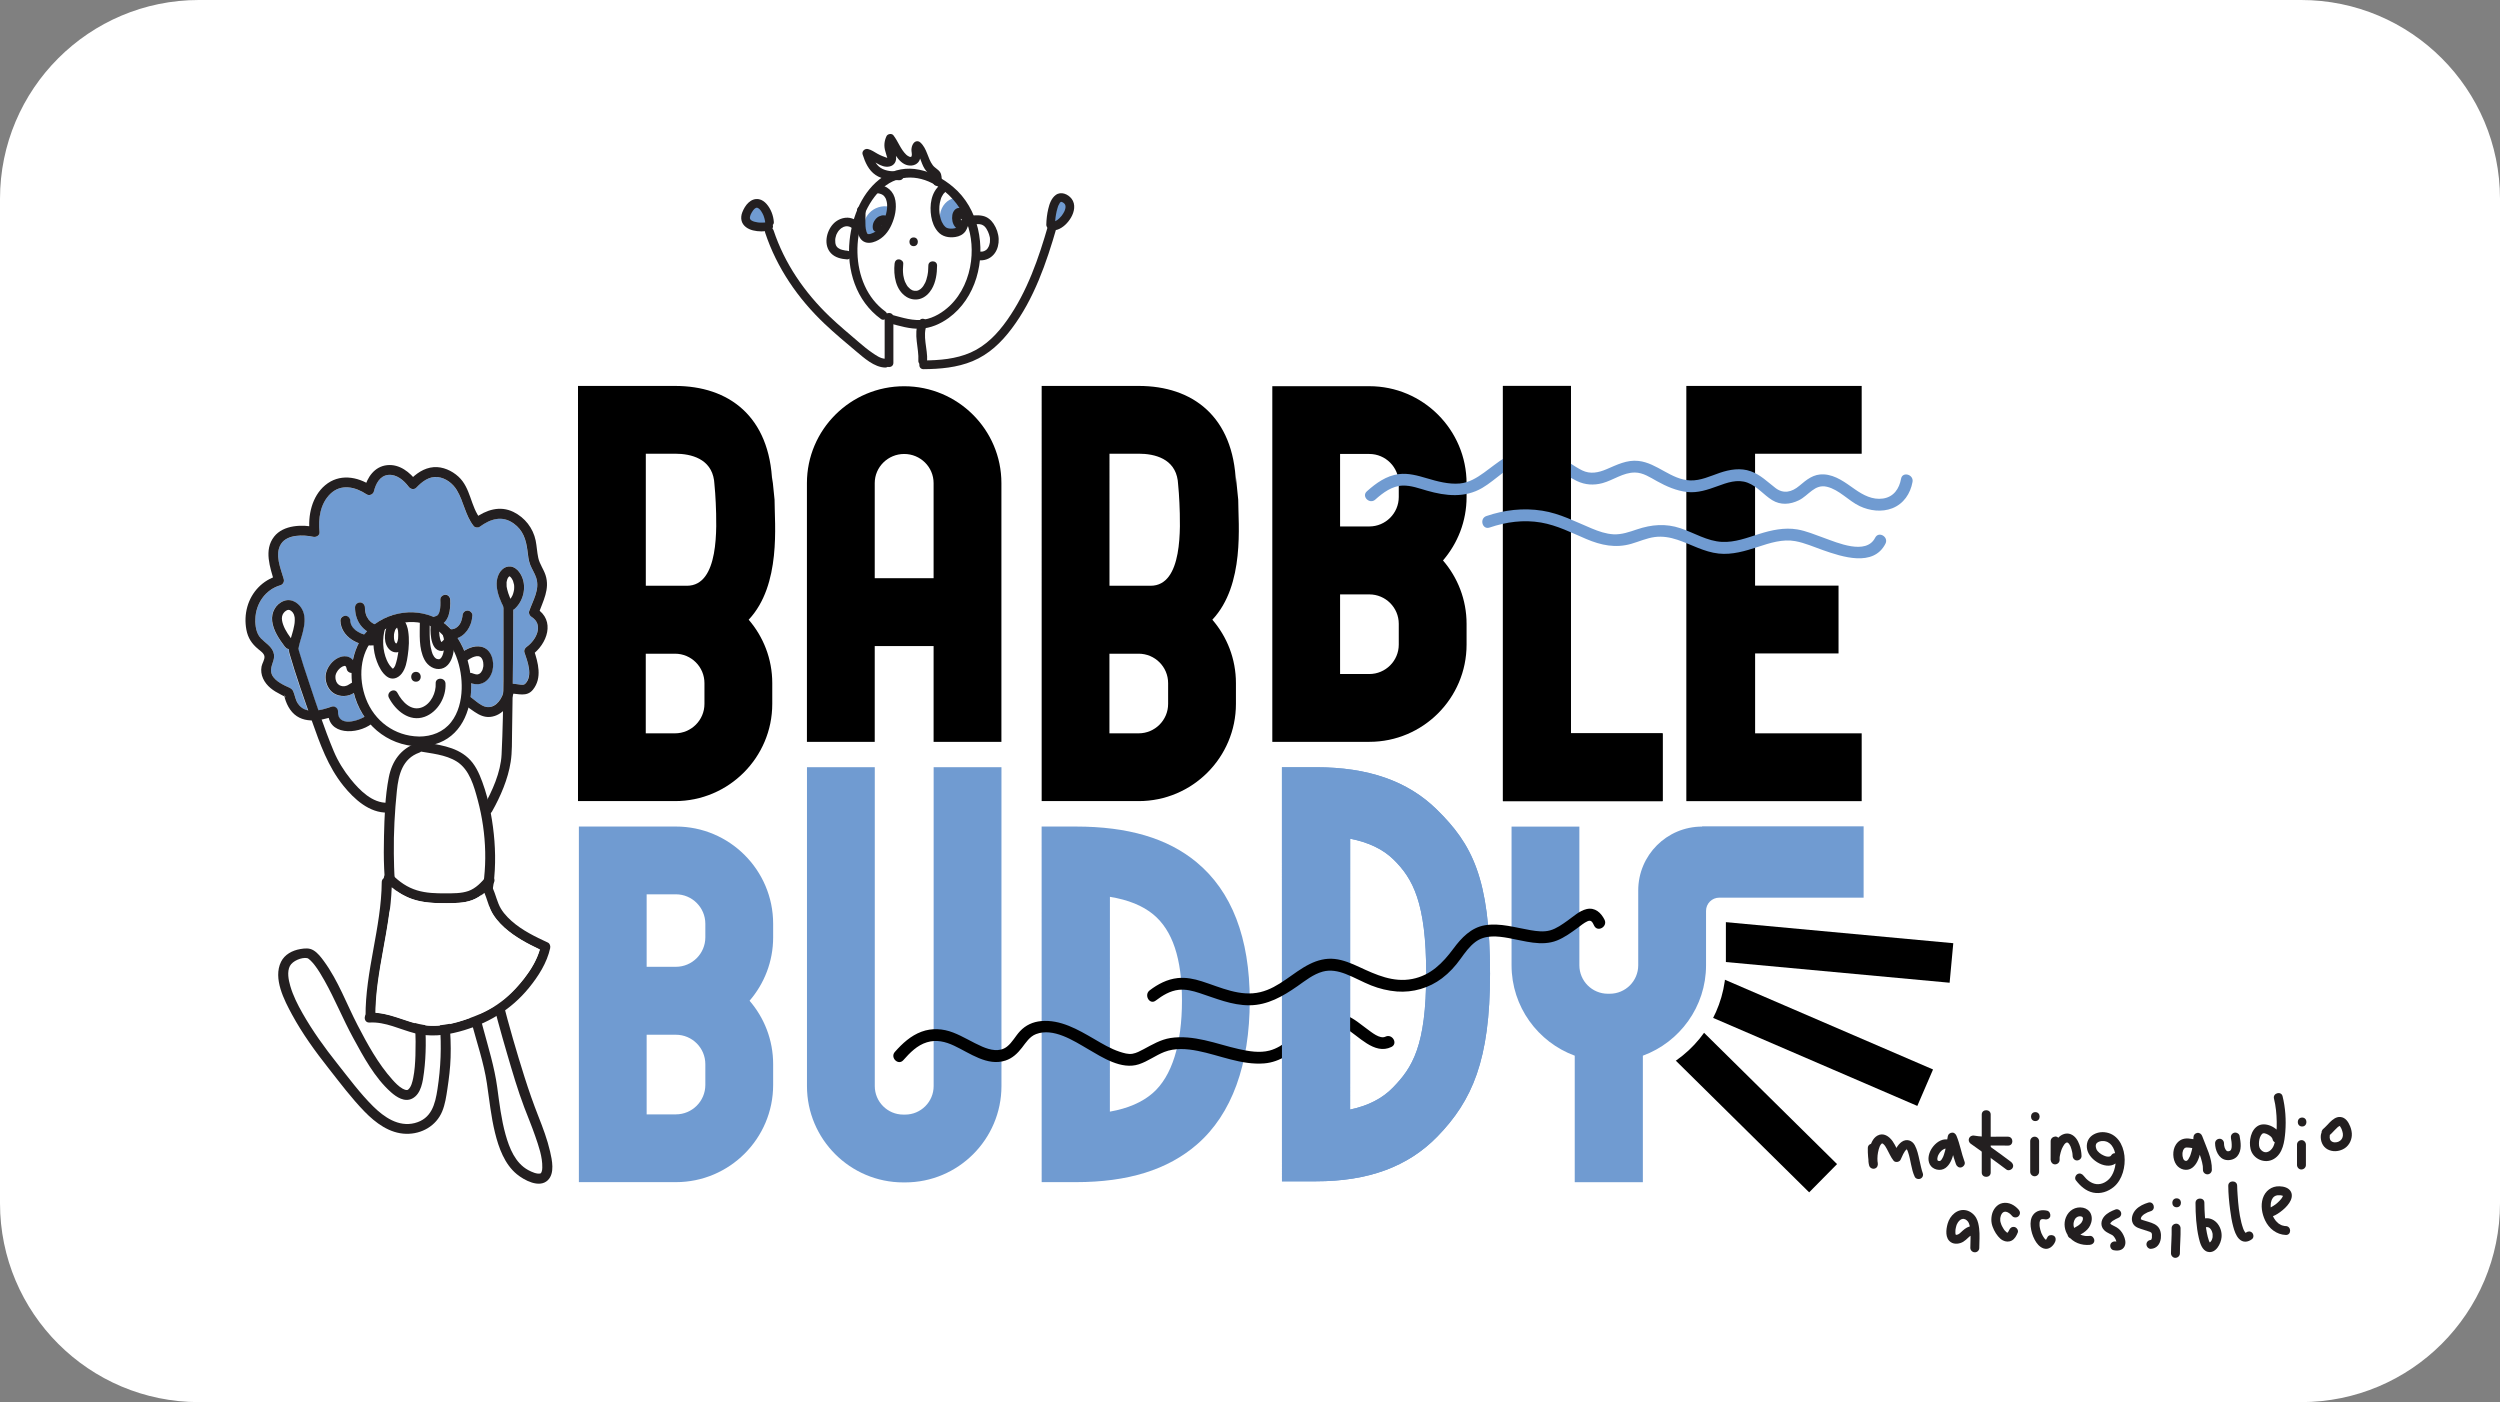 <?xml version="1.0" encoding="utf-8"?>
<!-- Generator: Adobe Illustrator 27.9.0, SVG Export Plug-In . SVG Version: 6.00 Build 0)  -->
<svg version="1.1" id="Layer_1" xmlns="http://www.w3.org/2000/svg" xmlns:xlink="http://www.w3.org/1999/xlink" x="0px" y="0px"
	 viewBox="0 0 567 318" style="enable-background:new 0 0 567 318;" xml:space="preserve">
<rect x="0" y="0" width="567" height="318" fill="#808080" stroke="none"/>
<style type="text/css">
	.st0{fill:#FFFFFF;}
	.st1{fill:#709BD1;}
	.st2{fill:none;stroke:#000000;stroke-width:9.004;stroke-miterlimit:10;}
	.st3{fill:#231F20;}
</style>
<g>
	<path class="st0" d="M521.89,318H45.11C20.2,318,0,297.8,0,272.89V45.11C0,20.2,20.2,0,45.11,0h476.78C546.8,0,567,20.2,567,45.11
		v227.78C567,297.8,546.8,318,521.89,318z"/>
	<g>
		<g>
			<path class="st1" d="M201.04,47.85c-0.05-0.01-0.11-0.01-0.16-0.02c0.12,0.02,0.24,0.03,0.36,0.05
				c-0.52-0.08-1.01-0.25-1.54-0.28c-0.67-0.05-1.37,0.24-1.82,0.75c-1.1,1.25-1.47,3.21-0.58,4.68c0.39-0.68,0.78-1.35,1.17-2.03
				c-0.08,0.01-0.16,0.01-0.24,0c0.12,0.02,0.24,0.03,0.36,0.05c-0.06-0.01-0.12-0.02-0.17-0.05c0.11,0.05,0.22,0.09,0.32,0.14
				c-0.06-0.03-0.12-0.06-0.18-0.1c0.09,0.07,0.18,0.14,0.27,0.21c-0.05-0.04-0.1-0.09-0.15-0.15c0.07,0.09,0.14,0.18,0.21,0.27
				c-0.06-0.08-0.11-0.16-0.15-0.25c0.05,0.11,0.09,0.22,0.14,0.32c-0.07-0.16-0.11-0.33-0.14-0.5c0.02,0.12,0.03,0.24,0.05,0.36
				c-0.03-0.25-0.03-0.5,0-0.75c-0.02,0.12-0.03,0.24-0.05,0.36c0.02-0.18,0.06-0.36,0.13-0.53c-0.05,0.11-0.09,0.22-0.14,0.32
				c0.08-0.18,0.2-0.35,0.32-0.5c-0.07,0.09-0.14,0.18-0.21,0.27c0.19-0.24,0.4-0.44,0.63-0.63c-0.09,0.07-0.18,0.14-0.27,0.21
				c0.27-0.21,0.56-0.38,0.87-0.51c-0.11,0.05-0.22,0.09-0.32,0.14c0.27-0.11,0.55-0.19,0.85-0.23c-0.12,0.02-0.24,0.03-0.36,0.05
				c0.27-0.03,0.54-0.04,0.81-0.01c-0.12-0.02-0.24-0.03-0.36-0.05c0.1,0.01,0.19,0.03,0.29,0.05c0.69,0.15,1.49-0.21,1.66-0.94
				c0.16-0.69-0.21-1.5-0.94-1.66c-1.65-0.37-3.44,0.21-4.58,1.46c-0.46,0.51-0.86,1.1-0.97,1.79c-0.1,0.65-0.12,1.34,0.12,1.97
				c0.2,0.52,0.47,0.92,0.93,1.24c0.35,0.25,0.84,0.38,1.27,0.33c0.49-0.05,0.91-0.22,1.17-0.67c0.24-0.41,0.25-0.95,0-1.36
				c-0.06-0.1-0.11-0.2-0.16-0.31c0.05,0.11,0.09,0.22,0.14,0.32c-0.07-0.17-0.11-0.34-0.14-0.51c0.02,0.12,0.03,0.24,0.05,0.36
				c-0.03-0.22-0.03-0.44,0-0.66c-0.02,0.12-0.03,0.24-0.05,0.36c0.04-0.27,0.11-0.53,0.22-0.78c-0.05,0.11-0.09,0.22-0.14,0.32
				c0.1-0.24,0.23-0.48,0.39-0.69c-0.07,0.09-0.14,0.18-0.21,0.27c0.07-0.09,0.15-0.17,0.24-0.25c-0.09,0.07-0.18,0.14-0.27,0.21
				c0.07-0.05,0.13-0.09,0.21-0.13c-0.11,0.05-0.22,0.09-0.32,0.14c0.07-0.03,0.14-0.05,0.22-0.06c-0.12,0.02-0.24,0.03-0.36,0.05
				c0.12-0.01,0.23-0.01,0.34,0c-0.12-0.02-0.24-0.03-0.36-0.05c0.2,0.03,0.4,0.08,0.6,0.13c0.34,0.08,0.68,0.13,1.02,0.17
				c0.32,0.03,0.73-0.17,0.95-0.4c0.23-0.23,0.41-0.62,0.4-0.95c-0.02-0.35-0.13-0.71-0.4-0.95
				C201.72,47.99,201.42,47.89,201.04,47.85L201.04,47.85z"/>
		</g>
	</g>
	<g>
		<g>
			<path class="st1" d="M217.59,45.6c-0.68,0.01-1.4,0.14-1.97,0.54c-0.61,0.43-1,1.05-1.18,1.77c-0.18,0.73-0.27,1.59-0.05,2.32
				c0.24,0.77,0.76,1.36,1.29,1.95c0.2-0.75,0.4-1.5,0.6-2.26c-0.06,0.02-0.13,0.03-0.18,0.06c0.25-0.03,0.31-0.04,0.17-0.03
				c-0.02,0-0.04,0-0.07,0c-0.24,0.02,0.32,0.08,0.1,0.02c-0.08-0.02-0.15-0.04-0.23-0.07c-0.13-0.04,0.32,0.16,0.07,0.02
				c-0.06-0.03-0.12-0.07-0.18-0.11c-0.12-0.07,0.27,0.23,0.06,0.04c-0.05-0.04-0.09-0.1-0.14-0.14c-0.09-0.07,0.18,0.3,0.05,0.07
				c-0.02-0.03-0.03-0.05-0.05-0.08c-0.06-0.12-0.04-0.07,0.05,0.14c0-0.07-0.05-0.16-0.07-0.23c-0.01-0.03-0.01-0.05-0.02-0.08
				c-0.03-0.15-0.02-0.11,0.01,0.12c0.02-0.06-0.01-0.18-0.01-0.25c0-0.08,0-0.17,0.01-0.25c0-0.03,0-0.06,0.01-0.08
				c0.02-0.15,0.01-0.11-0.02,0.11c0.03-0.06,0.03-0.17,0.05-0.24c0.03-0.15,0.07-0.3,0.12-0.45c0.03-0.1,0.15-0.31-0.03,0.05
				c0.03-0.06,0.06-0.13,0.09-0.19c0.06-0.12,0.14-0.24,0.21-0.35c0.14-0.21-0.21,0.23-0.05,0.06c0.05-0.05,0.09-0.1,0.13-0.15
				c0.05-0.05,0.1-0.09,0.14-0.13c0.18-0.17-0.26,0.18-0.07,0.05c0.11-0.07,0.22-0.14,0.34-0.21c0.04-0.02,0.08-0.04,0.12-0.06
				c-0.21,0.09-0.27,0.11-0.17,0.07c0.06-0.02,0.13-0.05,0.19-0.07c0.14-0.05,0.29-0.08,0.44-0.1c0.31-0.05,0.65-0.36,0.81-0.62
				c0.17-0.29,0.24-0.72,0.14-1.04c-0.24-0.75-0.91-1.07-1.66-0.94c-1.83,0.32-3.15,1.88-3.42,3.68c-0.17,1.13-0.04,2.3,0.8,3.14
				c0.73,0.73,1.96,1.23,2.97,0.83c0.45-0.18,0.81-0.45,0.94-0.94c0.13-0.49-0.02-0.94-0.35-1.31c-0.09-0.11-0.19-0.21-0.28-0.32
				c-0.04-0.05-0.08-0.09-0.12-0.14c-0.07-0.09-0.16-0.27,0.04,0.06c-0.06-0.09-0.13-0.18-0.18-0.27c-0.01-0.02-0.1-0.15-0.09-0.17
				c-0.01,0.02,0.12,0.36,0.05,0.11c-0.01-0.05-0.03-0.11-0.04-0.16c-0.07-0.23,0.01,0.34,0.01,0.08c0-0.13-0.01-0.26,0-0.39
				c0-0.07,0.01-0.13,0.02-0.2c0.02-0.22-0.05,0.3-0.02,0.14c0.02-0.11,0.04-0.22,0.06-0.32c0.02-0.09,0.05-0.18,0.08-0.27
				c0.05-0.13,0.13-0.19-0.06,0.13c0.02-0.04,0.04-0.07,0.05-0.11c0.02-0.04,0.04-0.07,0.06-0.1c0.07-0.13,0.16-0.11-0.1,0.12
				c0.05-0.05,0.12-0.11,0.16-0.16c-0.23,0.26-0.25,0.17-0.12,0.1c0.04-0.02,0.07-0.04,0.11-0.06c0.18-0.11-0.13,0.07-0.16,0.06
				c0.02,0,0.13-0.04,0.15-0.05c0.09-0.03,0.19-0.04,0.28-0.06c-0.41,0.09-0.23,0.03-0.1,0.02c0.07,0,0.14-0.01,0.21-0.01
				c0.71-0.01,1.38-0.61,1.35-1.35C218.91,46.23,218.35,45.58,217.59,45.6L217.59,45.6z"/>
		</g>
	</g>
	<path class="st1" d="M67.56,159.55c-0.58-0.89-0.65-1.86-1.06-2.78c-0.34-0.76-1.34-0.98-2.02-1.33c-1.4-0.73-3.22-1.88-3-3.72
		c0.17-1.42,1.08-2.36,0.51-3.86c-0.52-1.39-1.87-2.07-2.84-3.1c-1.05-1.11-1.27-2.8-1.24-4.27c0.07-3.52,2.23-6.76,5.67-7.74
		c0.58-0.16,0.94-0.79,0.78-1.37c-0.67-2.41-2.16-5.66-0.62-8.02c1.41-2.16,5.07-2.1,7.31-1.6c0.63,0.14,1.5-0.31,1.41-1.08
		c-0.35-3.03,0.17-6.47,2.47-8.68c2.43-2.34,5.66-1.57,8.22,0.13c0.59,0.39,1.48,0,1.64-0.67c0.41-1.67,1.32-3.55,3.24-3.74
		c1.89-0.19,3.57,1.24,4.62,2.66c0.41,0.56,1.21,0.79,1.75,0.23c1.26-1.32,2.83-2.58,4.77-2.41c1.77,0.16,3.4,1.35,4.33,2.82
		c1.66,2.63,1.94,5.82,3.92,8.29c0.28,0.35,0.99,0.44,1.35,0.17c2.37-1.73,4.95-2.65,7.58-0.85c2.16,1.49,2.89,3.54,3.23,6.03
		c0.15,1.09,0.21,2.24,0.6,3.27c0.39,1.06,1.06,1.99,1.41,3.06c0.89,2.71-0.74,5.15-1.59,7.63c-0.16,0.47,0.11,1.01,0.51,1.26
		c2.88,1.77,1.11,5.25-1.07,6.81c-0.39,0.28-0.68,0.77-0.51,1.26c0.68,2.04,1.92,5.16,0.23,7.06c-0.32,0.36-0.61,0.31-1.08,0.26
		c-0.59-0.07-1.18-0.16-1.77-0.21c0.03-3.08,0.06-6.16,0.08-9.24c0.02-2.52,0.03-5.04,0.04-7.56c0.14-0.05,0.27-0.13,0.38-0.24
		c2.06-1.93,2.73-5.3,1.29-7.78c-0.41-0.71-0.98-1.35-1.77-1.64c-0.67-0.25-1.45-0.14-2.04,0.25c-1.3,0.87-1.75,2.62-1.62,4.1
		c0.15,1.66,0.79,3.22,1.54,4.7c-0.01,0.05-0.01,0.09-0.01,0.14c-0.01,5.52-0.06,11.05-0.12,16.57c-0.01,1.01-0.02,2.02-0.02,3.03
		c-0.51,1.31-1.37,2.55-2.73,2.9c-1.77,0.45-3.22-1.22-4.6-2.18c0.13-1.03,0.18-2.09,0.15-3.15c0.99,0.3,2.05,0.31,2.97-0.26
		c0.94-0.58,1.55-1.59,1.81-2.65c0.49-2.05-0.2-4.88-2.56-5.39c-1.34-0.29-2.65,0.19-3.8,0.9c-0.43-1.02-0.93-1.99-1.52-2.89
		c0.36-0.13,0.71-0.29,1.01-0.51c0.94-0.68,1.58-1.61,1.97-2.7c0.22-0.6,0.32-1.24,0.38-1.87c0.05-0.58-0.55-1.14-1.12-1.12
		c-0.65,0.03-1.06,0.49-1.12,1.12c-0.01,0.07-0.01,0.13-0.02,0.2c0,0.01,0,0.01,0,0.03c-0.02,0.13-0.05,0.27-0.08,0.4
		c-0.06,0.27-0.15,0.53-0.25,0.79c-0.02,0.05-0.05,0.11-0.07,0.16c-0.06,0.11-0.12,0.22-0.18,0.33c-0.07,0.12-0.16,0.24-0.24,0.35
		c0.22-0.33-0.02,0.01-0.1,0.1c-0.08,0.09-0.17,0.17-0.26,0.25c-0.03,0.02-0.07,0.05-0.1,0.08c0.02-0.02,0.06-0.04,0.13-0.09
		c-0.06,0.04-0.11,0.08-0.17,0.12c-0.1,0.07-0.21,0.13-0.31,0.19c-0.02,0.01-0.04,0.02-0.06,0.04c-0.02,0.01-0.04,0.01-0.06,0.02
		c-0.14,0.05-0.27,0.09-0.42,0.12c-0.05,0.01-0.11,0.02-0.16,0.03c-0.09,0.01-0.19,0.01-0.28,0.01c-0.13-0.14-0.26-0.29-0.39-0.43
		c-0.38-0.38-0.79-0.72-1.22-1.04c1.38-1.18,1.55-3.52,1.47-5.26c-0.03-0.58-0.49-1.14-1.12-1.12c-0.58,0.03-1.14,0.49-1.12,1.12
		c0.02,0.44,0.03,0.87,0.01,1.31c-0.01,0.25-0.04,0.49-0.06,0.74c0.03-0.4,0-0.01-0.02,0.1c-0.02,0.12-0.05,0.24-0.08,0.36
		c-0.03,0.12-0.06,0.23-0.1,0.35c-0.01,0.04-0.03,0.08-0.04,0.13c0.01-0.02,0.01-0.02,0.02-0.04c-0.01,0.02-0.02,0.03-0.02,0.05
		c0,0.01,0,0.01-0.01,0.02c-0.02,0.05-0.05,0.1-0.06,0.11c-0.02,0.04-0.03,0.07-0.05,0.11c-0.03,0.04-0.05,0.09-0.08,0.13
		c-0.01,0.01-0.02,0.03-0.04,0.06c-0.01,0.01-0.01,0.01-0.02,0.02c-0.03,0.04-0.07,0.07-0.1,0.1c0.01,0-0.02,0.03-0.06,0.06
		c-0.03,0.02-0.05,0.04-0.08,0.07c0.03-0.03,0.04-0.03,0.06-0.05c-0.04,0.02-0.08,0.04-0.12,0.06c0.06-0.03-0.01,0.02-0.08,0.04
		c-0.02,0.01-0.05,0.02-0.07,0.04c0.03-0.02,0.04-0.02,0.06-0.04c-0.07,0.02-0.14,0.04-0.22,0.06c-0.13,0.03-0.25,0.09-0.35,0.17
		c-4.25-1.87-9.51-1.25-13.32,1.58c-0.03,0.02-0.05,0.04-0.08,0.06c0,0,0,0-0.01,0c-0.13-0.06-0.26-0.13-0.39-0.21
		c-0.1-0.06-0.23-0.19-0.35-0.23c-0.05-0.04-0.1-0.08-0.15-0.13c-0.1-0.1-0.2-0.2-0.3-0.3c-0.05-0.05-0.09-0.11-0.14-0.16
		c-0.15-0.22-0.3-0.45-0.42-0.69c-0.03-0.06-0.06-0.13-0.09-0.19c-0.05-0.13-0.09-0.25-0.13-0.38c-0.04-0.14-0.08-0.28-0.11-0.43
		c-0.03-0.13-0.03-0.3-0.08-0.42c-0.01-0.07-0.01-0.14-0.02-0.2c-0.01-0.16-0.02-0.33-0.02-0.49c0-0.58-0.51-1.14-1.12-1.12
		c-0.6,0.03-1.12,0.49-1.12,1.12c0,1.4,0.38,2.86,1.22,3.99c0.42,0.56,0.92,1.04,1.49,1.42c-0.22,0.24-0.43,0.48-0.62,0.74
		c-0.25-0.07-0.5-0.14-0.75-0.24c-0.01,0-0.02-0.01-0.03-0.01c-0.01,0-0.01-0.01-0.03-0.01c-0.07-0.03-0.14-0.07-0.21-0.1
		c-0.16-0.08-0.32-0.17-0.47-0.26c-0.15-0.09-0.3-0.19-0.45-0.29c-0.01-0.01,0,0-0.01-0.01c0,0,0,0,0,0
		c-0.06-0.05-0.12-0.1-0.17-0.15c-0.13-0.12-0.25-0.24-0.37-0.37c-0.05-0.05-0.1-0.11-0.15-0.17c0,0,0,0-0.01-0.01
		c-0.01-0.02-0.02-0.03-0.04-0.06c-0.08-0.12-0.16-0.25-0.23-0.37c-0.02-0.03-0.14-0.24-0.13-0.26c0.06,0.14,0.07,0.18,0.04,0.1
		c-0.01-0.03-0.03-0.07-0.04-0.1c-0.06-0.16-0.1-0.33-0.13-0.5c-0.01-0.04-0.01-0.07-0.02-0.11c-0.01-0.09-0.01-0.05,0.01,0.11
		c-0.03-0.02-0.02-0.27-0.02-0.31c-0.02-0.58-0.5-1.14-1.12-1.12c-0.59,0.03-1.13,0.49-1.12,1.12c0.07,2.48,1.94,4.27,4.17,5.1
		c-0.63,1.21-1.07,2.51-1.34,3.85c-0.47-0.54-1.13-0.9-1.93-0.87c-1.19,0.04-2.31,0.75-3.06,1.64c-0.86,1.03-1.37,2.28-1.2,3.63
		c0.18,1.43,0.96,2.8,2.33,3.39c0.8,0.35,1.62,0.43,2.48,0.29c0.57-0.09,1.09-0.33,1.58-0.62c0.49,1.97,1.32,3.79,2.41,5.38
		c-1.07,0.72-2.49,1.11-3.74,1.1c-1.55-0.01-2.36-0.74-2.28-2.32c0.04-0.7-0.75-1.3-1.41-1.08c-0.91,0.31-1.96,0.66-3.02,0.84
		c-0.77-2.24-1.52-4.49-2.27-6.73c-0.76-2.28-1.52-4.56-2.19-6.87c-0.02-0.08-0.05-0.16-0.09-0.22c0.21-1.37,0.72-2.68,1.05-4.02
		c0.36-1.48,0.62-3.17,0.04-4.64c-0.67-1.69-2.47-3.04-4.33-2.36c-1.89,0.69-2.91,2.63-2.68,4.58c0.27,2.2,1.58,4.07,2.87,5.8
		c0.22,0.3,0.54,0.5,0.88,0.54c0.01,0.12,0.05,0.23,0.09,0.34c-0.04,0.17-0.04,0.36,0.02,0.57c1.27,4.38,2.76,8.72,4.28,13.03
		C68.98,160.94,68.16,160.48,67.56,159.55z"/>
	<line class="st2" x1="383.74" y1="223.89" x2="436.63" y2="246.69"/>
	<line class="st2" x1="387.12" y1="213.27" x2="442.59" y2="218.4"/>
	<line class="st2" x1="379.19" y1="233.36" x2="413.48" y2="267.22"/>
	<g>
		<path d="M227.12,109.57v58.68h-15.38v-21.72h-13.35v21.72h-15.38v-58.68c0-12.12,9.89-21.97,22.05-21.97
			S227.12,97.45,227.12,109.57z M211.74,131.14v-21.58c0-3.64-2.99-6.6-6.67-6.6c-3.68,0-6.68,2.96-6.68,6.6v21.58H211.74z"/>
		<path d="M280.31,108.23l0.52,5.11c0,5.49,1.56,19.32-5.87,27.21c3.33,3.86,5.35,8.89,5.35,14.38v4.71
			c0,12.16-9.89,22.05-22.05,22.05h-22.01V87.53h22.01c12.16,0,21.51,6.86,22.05,22.05L280.31,108.23z M251.62,132.85h9.34
			c7.34,0,6.77-13.15,6.53-18.82c-0.06-1.46-0.17-2.91-0.31-4.36l-0.07-0.73c-0.69-4.89-5.17-6.04-8.85-6.04h-6.63V132.85z
			 M264.93,154.93c0-3.68-2.99-6.67-6.68-6.67h-6.63v18.06h6.63c3.68,0,6.68-2.99,6.68-6.67V154.93z"/>
		<path d="M175.15,108.23l0.52,5.11c0,5.49,1.56,19.32-5.87,27.21c3.33,3.86,5.35,8.89,5.35,14.38v4.71
			c0,12.16-9.89,22.05-22.05,22.05h-22.01V87.53h22.01c12.16,0,21.51,6.86,22.05,22.05L175.15,108.23z M146.46,132.85h9.34
			c7.34,0,6.77-13.15,6.53-18.82c-0.06-1.46-0.17-2.91-0.31-4.36l-0.07-0.73c-0.69-4.89-5.17-6.04-8.85-6.04h-6.63V132.85z
			 M159.77,154.93c0-3.68-2.99-6.67-6.68-6.67h-6.63v18.06h6.63c3.68,0,6.68-2.99,6.68-6.67V154.93z"/>
		<path d="M332.62,109.65v3.08c0,5.49-2.02,10.51-5.35,14.38c3.33,3.86,5.35,8.89,5.35,14.38v4.71c0,12.16-9.89,22.05-22.05,22.05
			h-22.01V87.59h22.01C322.73,87.59,332.62,97.49,332.62,109.65L332.62,109.65z M303.93,119.4h6.63c3.68,0,6.68-2.99,6.68-6.68
			v-3.08c0-3.68-2.99-6.68-6.68-6.68h-6.63V119.4z M317.24,141.48c0-3.68-2.99-6.67-6.68-6.67h-6.63v18.06h6.63
			c3.68,0,6.68-2.99,6.68-6.67V141.48z"/>
		<path d="M340.86,181.7V87.53h15.43v78.79h20.79v15.38H340.86z"/>
		<path d="M422.23,102.91h-24.18v29.91h18.93v15.38h-18.92v18.12h24.17v15.38h-39.77V87.53h39.77V102.91z"/>
		<path class="st1" d="M175.35,209.51v3.08c0,5.49-2.02,10.51-5.35,14.38c3.33,3.86,5.35,8.89,5.35,14.38v4.71
			c0,12.16-9.89,22.05-22.05,22.05h-22.01v-80.65h22.01C165.46,187.46,175.35,197.35,175.35,209.51L175.35,209.51z M146.66,219.27
			h6.63c3.68,0,6.68-2.99,6.68-6.68v-3.08c0-3.68-2.99-6.68-6.68-6.68h-6.63V219.27z M159.97,241.35c0-3.68-2.99-6.67-6.68-6.67
			h-6.63v18.06h6.63c3.68,0,6.68-2.99,6.68-6.67V241.35z"/>
		<path class="st1" d="M205.29,268.17h-0.43c-12.04,0-21.84-9.8-21.84-21.84v-72.33h15.38v72.33c0,3.56,2.9,6.46,6.46,6.46h0.43
			c3.56,0,6.46-2.9,6.46-6.46v-72.33h15.38v72.33C227.12,258.38,217.33,268.17,205.29,268.17z"/>
		<path class="st1" d="M243.98,268.11h-7.73l-0.01-80.65h7.74c11.84,0,20.79,2.64,27.36,8.06c8.03,6.63,12.1,17.2,12.1,31.4
			c0,14.46-4.03,25.76-11.96,32.63C264.83,265.31,255.84,268.11,243.98,268.11z M251.73,203.4l-0.01,48.72
			c4.1-0.73,7.31-2.12,9.7-4.19c4.41-3.82,6.65-11.21,6.65-21c0-9.53-2.13-15.92-6.51-19.54
			C259.16,205.41,255.92,204.09,251.73,203.4z"/>
		<path class="st1" d="M298.48,267.92h-7.73l-0.01-93.91h7.74c11.84,0,20.79,3.13,27.36,9.57c8.03,7.87,12.1,15.6,12.1,37.27
			c0,19.56-4.03,28.78-11.96,36.93C319.33,264.6,310.34,267.92,298.48,267.92z M306.22,190.22l-0.01,61.43
			c4.1-0.87,7.31-2.52,9.7-4.98c4.41-4.53,7.55-9.4,7.55-25.83c0-16.12-3.03-21.6-7.41-25.9
			C313.66,192.6,310.41,191.04,306.22,190.22z"/>
		<g>
			<path class="st1" d="M354.9,270.36v-29.42c-8.63-3.84-14.33-12.5-14.33-22.02v-33.7h19.88v33.71c0,2.32,1.89,4.21,4.21,4.21h0.43
				c2.32,0,4.21-1.89,4.21-4.21v-16.96c0-8.47,6.32-15.49,14.5-16.6v-0.15l2.25-0.06h38.88v20.69h-35c-0.41,0-0.74,0.33-0.74,0.74
				v12.34c0,9.52-5.7,18.18-14.33,22.02v29.42H354.9z"/>
			<path class="st0" d="M422.67,187.4v16.19h-32.75c-1.65,0-2.99,1.34-2.99,2.99v12.34c0,9.4-5.97,17.44-14.33,20.51v28.69h-15.45
				v-28.69c-8.35-3.07-14.33-11.1-14.33-20.51v-31.45h15.38v31.45c0,3.57,2.89,6.46,6.46,6.46h0.43c3.57,0,6.46-2.89,6.46-6.46
				v-16.96c0-8.01,6.49-14.49,14.49-14.49h0v-0.06H422.67 M427.17,182.9h-4.5h-36.63h-4.5v0.6c-8.31,2.03-14.49,9.53-14.49,18.46
				v16.96c0,1.08-0.88,1.96-1.96,1.96h-0.43c-1.08,0-1.96-0.88-1.96-1.96v-31.45v-4.5h-4.5h-15.38h-4.5v4.5v31.45
				c0,9.92,5.64,18.97,14.33,23.44v25.76v4.5h4.5h15.45h4.5v-4.5v-25.76c8.68-4.47,14.33-13.52,14.33-23.44v-10.82h31.24h4.5v-4.5
				V187.4V182.9L427.17,182.9z"/>
		</g>
	</g>
	<g>
		<g>
			<g>
				<path class="st3" d="M423.62,260.36c-0.03,1.34,0.1,2.66,0.32,3.98c0.65-0.18,1.3-0.36,1.95-0.54
					c-0.03-0.09-0.04-0.19-0.06-0.29c0.04,0.19,0,0.02-0.01-0.07c-0.02-0.23-0.03-0.47-0.02-0.7c0.01-0.5,0.05-0.93,0.13-1.35
					c0.08-0.44,0.25-1.08,0.38-1.35c0.09-0.19,0.19-0.4,0.33-0.56c-0.12,0.16,0.08-0.07,0.11-0.1c0.06-0.05,0.04-0.04-0.04,0.03
					c0.04-0.03,0.09-0.06,0.14-0.08c-0.26,0.07,0.03-0.01,0.06,0c-0.11,0.01-0.11,0.02,0.01,0.01c-0.12-0.02-0.12-0.02-0.01,0
					c0.2,0.04-0.1-0.08,0.09,0.03c0.04,0.02,0.23,0.16,0.1,0.06c0.39,0.32,0.56,0.65,0.83,1.13c0.51,0.9,0.88,1.87,1.53,2.68
					c0.39,0.49,1.32,0.34,1.59-0.21c0.4-0.81,0.75-1.87,1.41-2.39c-0.17,0.13,0.23-0.14,0.09-0.05c-0.06,0.03-0.04,0.03,0.06-0.01
					c-0.06,0.02-0.11,0.02-0.17,0c0.3,0.13-0.19-0.08-0.01-0.01c-0.32-0.13,0-0.09-0.01,0.02c0.05,0.06,0.03,0.03-0.05-0.07
					c0.03,0.04,0.06,0.08,0.08,0.12c0.04,0.07,0.08,0.14,0.12,0.21c0.03,0.05,0.05,0.1,0.07,0.16c-0.04-0.09-0.04-0.1-0.01-0.03
					c0.04,0.11,0.08,0.22,0.12,0.33c0.63,1.81,0.69,3.86,1.52,5.6c0.24,0.49,0.94,0.62,1.39,0.36c0.5-0.3,0.6-0.89,0.36-1.39
					c-0.06-0.13,0.07,0.22-0.02-0.06c-0.03-0.1-0.07-0.2-0.1-0.3c-0.07-0.24-0.13-0.49-0.19-0.73c-0.13-0.56-0.25-1.12-0.38-1.68
					c-0.25-1.13-0.5-2.33-1.05-3.36c-0.6-1.12-1.87-1.55-2.97-0.78c-1.02,0.72-1.49,1.94-2.02,3.02c0.53-0.07,1.06-0.14,1.59-0.21
					c0.16,0.19-0.07-0.11-0.09-0.15c-0.07-0.11-0.14-0.23-0.2-0.35c-0.15-0.26-0.28-0.54-0.42-0.81c-0.29-0.57-0.57-1.14-0.94-1.66
					c-0.78-1.1-2.07-2-3.42-1.26c-1.11,0.61-1.59,2-1.83,3.17c-0.23,1.15-0.37,2.46-0.06,3.61c0.14,0.53,0.72,0.85,1.25,0.71
					c0.57-0.16,0.8-0.7,0.71-1.25c-0.19-1.14-0.27-2.29-0.24-3.44C425.68,259.06,423.65,259.06,423.62,260.36L423.62,260.36z"/>
			</g>
		</g>
		<g>
			<g>
				<path class="st3" d="M441.65,258.42c-1.42-0.17-2.69,0.83-3.45,1.93c-0.72,1.05-1.14,2.55-0.52,3.74
					c0.64,1.23,2.43,1.62,3.54,0.82c1.07-0.77,1.54-2.1,1.86-3.32c0.29-1.13,0.4-2.29,0.65-3.43c-0.65,0-1.3,0-1.95,0
					c0.79,1.9,1.11,3.96,1.83,5.88c0.18,0.5,0.69,0.89,1.25,0.71c0.49-0.16,0.91-0.71,0.71-1.25c-0.72-1.93-1.04-3.98-1.83-5.88
					c-0.17-0.4-0.5-0.77-0.98-0.74c-0.43,0.02-0.88,0.3-0.98,0.74c-0.19,0.84-0.28,1.7-0.45,2.55c-0.11,0.55-0.24,1.09-0.42,1.62
					c-0.04,0.12-0.08,0.25-0.13,0.37c-0.02,0.06-0.04,0.12-0.07,0.18c0.01-0.01,0.1-0.23,0.03-0.07c-0.11,0.23-0.22,0.46-0.36,0.67
					c-0.01,0.02-0.07,0.13-0.09,0.13c0.03,0,0.17-0.19,0.03-0.04c-0.07,0.07-0.14,0.14-0.21,0.21c-0.12,0.13,0.21-0.13,0.05-0.04
					c-0.04,0.02-0.08,0.05-0.12,0.08c-0.03,0.02-0.1,0.04-0.12,0.06c0.17-0.07,0.21-0.09,0.11-0.05c-0.03,0.01-0.06,0.02-0.09,0.03
					c-0.23,0.08,0.23,0.01-0.01,0c-0.05,0-0.1,0-0.15,0c-0.19,0.01,0.26,0.07,0.05,0.01c-0.06-0.02-0.12-0.03-0.18-0.04
					c-0.24-0.05,0.06,0,0.03,0.03c-0.01,0.01-0.13-0.07-0.14-0.07c-0.22-0.1,0.1,0.12,0,0.01c-0.03-0.03-0.07-0.07-0.1-0.1
					c-0.13-0.11,0.12,0.21,0.04,0.06c-0.02-0.04-0.05-0.09-0.07-0.12c-0.1-0.15,0.07,0.24,0.03,0.07c-0.01-0.06-0.03-0.23-0.07-0.28
					c0.1,0.13,0.02,0.23,0.02,0.12c0-0.07-0.01-0.14,0-0.21c0-0.05,0.01-0.11,0.01-0.16c0-0.2-0.06,0.25-0.01,0.05
					c0.03-0.11,0.05-0.22,0.08-0.33c0.03-0.09,0.05-0.26,0.12-0.34c-0.14,0.17-0.06,0.12-0.01,0.02c0.04-0.07,0.07-0.15,0.11-0.22
					c0.07-0.13,0.15-0.25,0.23-0.37c0.03-0.05,0.07-0.12,0.11-0.15c-0.2,0.18-0.05,0.06,0,0.01c0.1-0.11,0.19-0.22,0.3-0.32
					c0.04-0.04,0.09-0.08,0.14-0.12c0.2-0.19-0.11,0.06,0.04-0.03c0.12-0.07,0.23-0.16,0.36-0.22c0.04-0.02,0.11-0.07,0.16-0.08
					c-0.15,0.06-0.18,0.08-0.08,0.04c0.04-0.01,0.07-0.03,0.11-0.04c0.06-0.02,0.11-0.03,0.17-0.04c0.26-0.07-0.15-0.01,0.01-0.01
					c0.14,0.01,0.27,0,0.4,0.01c0.53,0.06,1.04-0.51,1.01-1.01C442.64,258.83,442.22,258.49,441.65,258.42L441.65,258.42z"/>
			</g>
		</g>
		<g>
			<g>
				<path class="st3" d="M449.46,252.78c0,4.38,0,8.77,0,13.15c0,1.3,2.03,1.31,2.03,0c0-4.38,0-8.77,0-13.15
					C451.49,251.47,449.46,251.47,449.46,252.78L449.46,252.78z"/>
			</g>
		</g>
		<g>
			<g>
				<path class="st3" d="M455.42,257.8c-2.55-0.07-5.13,0.2-7.66-0.24c-1.14-0.2-1.73,1.17-0.78,1.85c2.7,1.93,5.43,3.84,8.08,5.85
					c0.44,0.33,1.13,0.07,1.39-0.36c0.3-0.52,0.07-1.05-0.36-1.39c-2.65-2.01-5.38-3.91-8.08-5.85c-0.26,0.62-0.52,1.23-0.78,1.85
					c2.72,0.48,5.45,0.23,8.19,0.31C456.73,259.86,456.73,257.84,455.42,257.8L455.42,257.8z"/>
			</g>
		</g>
		<g>
			<g>
				<path class="st3" d="M460.45,258.81c0,2.32,0,4.64,0,6.96c0,0.55,0.47,1.01,1.01,1.01c0.55,0,1.01-0.46,1.01-1.01
					c0-2.32,0-4.64,0-6.96c0-0.55-0.47-1.01-1.01-1.01C460.91,257.8,460.45,258.26,460.45,258.81L460.45,258.81z"/>
			</g>
		</g>
		<g>
			<g>
				<path class="st3" d="M461.61,254.26c1.3,0,1.31-2.03,0-2.03C460.31,252.23,460.31,254.26,461.61,254.26L461.61,254.26z"/>
			</g>
		</g>
		<g>
			<g>
				<path class="st3" d="M465.09,258.81c0,1.43,0.01,2.87-0.01,4.3c0.68,0,1.35,0,2.03,0c-0.01-0.13-0.01-0.25,0-0.38
					c0-0.07,0.01-0.14,0.02-0.22c0.01-0.06,0.04-0.35,0.01-0.15c-0.03,0.21,0.01-0.06,0.02-0.11c0.01-0.09,0.03-0.17,0.05-0.26
					c0.04-0.2,0.09-0.39,0.14-0.59c0.05-0.17,0.1-0.35,0.16-0.52c0.03-0.08,0.06-0.16,0.09-0.24c0.02-0.05,0.04-0.11,0.06-0.16
					c0.07-0.18-0.1,0.21-0.01,0.03c0.15-0.34,0.33-0.65,0.54-0.96c0.11-0.16-0.16,0.19-0.03,0.04c0.02-0.03,0.04-0.05,0.06-0.08
					c0.05-0.06,0.11-0.12,0.17-0.18c0.02-0.02,0.05-0.04,0.07-0.06c0.1-0.1,0.12-0.02-0.06,0.04c0.07-0.02,0.14-0.1,0.21-0.14
					c0.03-0.02,0.07-0.03,0.1-0.05c0.12-0.07-0.11,0.05-0.12,0.05c0.04,0.01,0.16-0.04,0.21-0.06c0.17-0.06-0.27,0.01-0.1,0.01
					c0.03,0,0.06,0,0.09,0c0.04,0,0.08,0.01,0.12,0c0.08,0.01,0.03,0-0.15-0.02c0.03,0.01,0.06,0.01,0.09,0.02
					c0.05,0.02,0.29,0.1,0.1,0.02c-0.19-0.07,0.06,0.04,0.1,0.07c0.14,0.08-0.06,0.03-0.07-0.06c0,0.01,0.06,0.05,0.07,0.06
					c0.07,0.07,0.14,0.14,0.21,0.22c0.1,0.11-0.06-0.07-0.06-0.08c0.02,0.04,0.06,0.09,0.09,0.13c0.05,0.08,0.1,0.15,0.14,0.23
					c0.04,0.07,0.08,0.15,0.12,0.22c0.02,0.04,0.04,0.09,0.06,0.13c0.09,0.19-0.09-0.23-0.01-0.03c0.16,0.41,0.28,0.84,0.37,1.27
					c0.02,0.1,0.04,0.2,0.05,0.29c0.01,0.04,0.01,0.09,0.02,0.13c-0.06-0.33-0.02-0.14-0.01-0.07c0.02,0.18,0.03,0.36,0.04,0.53
					c0.01,0.53,0.46,1.04,1.01,1.01c0.54-0.02,1.02-0.45,1.01-1.01c-0.02-0.86-0.18-1.76-0.48-2.56c-0.37-1.01-0.95-1.98-2-2.39
					c-0.95-0.37-1.98,0-2.68,0.69c-0.68,0.68-1.09,1.59-1.39,2.48c-0.28,0.84-0.49,1.78-0.44,2.67c0.03,0.53,0.44,1.04,1.01,1.01
					c0.55-0.02,1.01-0.45,1.01-1.01c0.02-1.43,0.01-2.87,0.01-4.3c0-0.53-0.47-1.04-1.01-1.01
					C465.55,257.82,465.09,258.24,465.09,258.81L465.09,258.81z"/>
			</g>
		</g>
		<g>
			<g>
				<path class="st3" d="M478.84,262.01c-0.08,0.12-0.13,0.17-0.22,0.22c-0.24,0.14,0.15-0.02-0.12,0.05
					c-0.02,0-0.33,0.06-0.12,0.04c-0.42,0.04-0.77-0.03-1.24-0.24c-0.66-0.28-1.41-0.83-1.68-1.46c-0.06-0.14-0.12-0.37-0.15-0.55
					c0.03,0.18,0.02-0.5-0.01-0.24c0.01-0.08,0.14-0.45,0.05-0.26c0.04-0.08,0.08-0.15,0.12-0.22c0.07-0.09,0.06-0.09-0.01,0
					c0.04-0.04,0.08-0.08,0.12-0.12c0.02-0.02,0.24-0.2,0.06-0.06c0.07-0.05,0.14-0.1,0.22-0.14c0.08-0.04,0.16-0.08,0.24-0.12
					c-0.21,0.09,0.07-0.02,0.1-0.02c0.09-0.02,0.18-0.05,0.27-0.07c0.03-0.01,0.33-0.04,0.1-0.02c0.23-0.02,0.45-0.02,0.68,0
					c-0.21-0.02,0.1,0.02,0.12,0.02c0.1,0.02,0.19,0.04,0.29,0.07c0.1,0.03,0.19,0.06,0.29,0.1c-0.18-0.07,0.12,0.06,0.13,0.07
					c0.32,0.17,0.63,0.44,0.81,0.67c0.55,0.71,0.79,1.48,0.91,2.39c0.22,1.62-0.18,3.74-1.21,5.01c-0.7,0.86-1.83,1.54-3.07,1.43
					c-1.21-0.11-2.26-0.98-2.97-1.91c-0.33-0.43-0.87-0.66-1.39-0.36c-0.43,0.25-0.7,0.95-0.36,1.39c0.99,1.29,2.26,2.45,3.9,2.8
					c1.7,0.36,3.39-0.2,4.71-1.29c1.96-1.63,2.69-4.65,2.41-7.09c-0.29-2.57-1.73-5.04-4.52-5.31c-1.11-0.11-2.3,0.22-3.12,0.99
					c-0.89,0.84-1.09,2.15-0.71,3.29c0.87,2.58,5.28,4.84,7.12,1.98C481.3,261.94,479.55,260.92,478.84,262.01L478.84,262.01z"/>
			</g>
		</g>
		<g>
			<g>
				<path class="st3" d="M497.98,258.42c-0.1-0.01-0.2-0.02-0.3-0.03c-0.02,0-0.34-0.04-0.12-0.01c-0.19-0.03-0.37-0.06-0.56-0.08
					c-0.4-0.06-0.81-0.13-1.21-0.09c-1,0.07-1.77,0.57-2.31,1.41c-0.82,1.26-0.76,3.33,0.12,4.55c0.8,1.12,2.42,1.55,3.58,0.7
					c1.03-0.76,1.51-2.05,1.81-3.24c0.31-1.19,0.49-2.46,0.5-3.69c-0.66,0.09-1.33,0.18-1.99,0.27c0.44,1.2,0.96,2.37,1.38,3.58
					c0.22,0.61,0.41,1.23,0.56,1.86c0.15,0.65,0.21,1,0.19,1.68c-0.02,0.55,0.48,1.01,1.01,1.01c0.56,0,1-0.46,1.01-1.01
					c0.08-2.68-1.3-5.21-2.19-7.66c-0.17-0.47-0.59-0.8-1.11-0.73c-0.5,0.07-0.87,0.48-0.88,1c0,0.38-0.03,0.76-0.07,1.13
					c-0.01,0.1-0.02,0.2-0.03,0.3c-0.01,0.11-0.05,0.36-0.01,0.11c-0.04,0.27-0.08,0.53-0.13,0.8c-0.09,0.49-0.21,0.98-0.37,1.46
					c-0.04,0.12-0.08,0.23-0.12,0.35c-0.03,0.07-0.05,0.13-0.08,0.2c0.01-0.03,0.1-0.21,0.02-0.05c-0.11,0.22-0.21,0.44-0.34,0.64
					c-0.02,0.03-0.05,0.07-0.07,0.1c-0.1,0.17,0.13-0.11,0.03-0.04c-0.06,0.05-0.11,0.13-0.17,0.19c-0.01,0.01-0.11,0.12-0.12,0.11
					c-0.04-0.01,0.21-0.13,0.08-0.06c-0.04,0.02-0.09,0.06-0.13,0.08c-0.17,0.11,0.02-0.07,0.06-0.01c0.01,0.01-0.25,0.07-0.25,0.07
					c0.04-0.11,0.25,0,0.11-0.02c-0.05-0.01-0.11,0-0.16,0c-0.16,0.01,0.14-0.03,0.1,0.01c-0.01,0.01-0.16-0.04-0.17-0.04
					c-0.04-0.01-0.08-0.03-0.12-0.04c-0.19-0.05,0.16,0.1-0.01-0.01c-0.05-0.03-0.23-0.17-0.04,0c-0.04-0.03-0.08-0.07-0.11-0.1
					c-0.04-0.04-0.16-0.23-0.04-0.03c-0.03-0.05-0.06-0.09-0.09-0.13c-0.03-0.06-0.06-0.12-0.09-0.18
					c-0.07-0.14,0.06,0.23-0.01-0.03c-0.05-0.17-0.09-0.33-0.13-0.51c-0.01-0.04-0.03-0.2,0,0.01c-0.01-0.07-0.01-0.15-0.02-0.22
					c-0.01-0.13-0.01-0.27-0.01-0.4c0-0.09,0.01-0.17,0.02-0.26c-0.02,0.21-0.01,0.06,0,0.02c0.03-0.16,0.08-0.31,0.12-0.47
					c0.05-0.17,0,0-0.02,0.03c0.05-0.1,0.1-0.19,0.16-0.29c0.01-0.01,0.12-0.16,0.03-0.06c0.06-0.08,0.13-0.14,0.2-0.21
					c0.17-0.17-0.13,0.04,0.08-0.05c0.06-0.03,0.26-0.09,0.05-0.03c0.05-0.01,0.15-0.02,0.19-0.05c0.08-0.01,0.05-0.01-0.07,0
					c0.05-0.01,0.11-0.01,0.16-0.01c0.15-0.01,0.31,0,0.46,0.02c0.07,0.01,0.15,0.02,0.22,0.02c-0.23-0.03,0.07,0.01,0.09,0.01
					c0.45,0.07,0.89,0.14,1.35,0.17c0.55,0.04,1.01-0.49,1.01-1.01C498.99,258.85,498.53,258.46,497.98,258.42L497.98,258.42z"/>
			</g>
		</g>
		<g>
			<g>
				<path class="st3" d="M502.38,259.28c0,1.52,0.78,3.52,2.48,3.8c0.91,0.15,1.94-0.13,2.56-0.85c0.54-0.65,0.75-1.45,0.77-2.29
					c0.02-0.78-0.12-1.56-0.25-2.32c-0.09-0.52-0.76-0.87-1.25-0.71c-0.56,0.18-0.81,0.69-0.71,1.25c0.04,0.25,0.09,0.5,0.12,0.74
					c0.04,0.26-0.03-0.26,0,0c0.01,0.06,0.01,0.12,0.02,0.19c0.02,0.15,0.03,0.3,0.03,0.45c0.01,0.13,0.01,0.27,0,0.4
					c0,0.07-0.01,0.14-0.01,0.21c0,0.05-0.04,0.33-0.01,0.12c0.03-0.21-0.01,0.04-0.02,0.09c-0.01,0.06-0.03,0.11-0.04,0.17
					c-0.02,0.06-0.04,0.12-0.06,0.19c-0.03,0.08-0.1,0.16,0.05-0.1c-0.02,0.03-0.03,0.06-0.05,0.09c-0.03,0.06-0.06,0.11-0.09,0.16
					c-0.12,0.19,0.14-0.15,0.03-0.04c-0.04,0.05-0.09,0.09-0.13,0.13c-0.06,0.06-0.15,0.08,0.09-0.06
					c-0.04,0.02-0.07,0.05-0.11,0.07c-0.05,0.03-0.11,0.06-0.16,0.09c-0.14,0.07,0.12-0.05,0.11-0.05
					c-0.02,0.02-0.09,0.03-0.12,0.04c-0.08,0.02-0.16,0.04-0.24,0.06c-0.09,0.02-0.12-0.03,0.11-0.01c-0.05,0-0.1,0.01-0.15,0.01
					c-0.06,0-0.13-0.01-0.19-0.01c0.3,0,0.15,0.02,0.02-0.01c-0.04-0.01-0.07-0.02-0.11-0.03c-0.08-0.03-0.08-0.08,0.12,0.05
					c-0.06-0.04-0.13-0.07-0.19-0.11c-0.19-0.13,0.14,0.13,0.03,0.03c-0.05-0.05-0.1-0.09-0.14-0.14c-0.07-0.08-0.17-0.25,0,0.01
					c-0.04-0.07-0.09-0.13-0.13-0.19c-0.04-0.07-0.08-0.14-0.11-0.21c-0.01-0.03-0.03-0.06-0.04-0.09
					c-0.08-0.17-0.02,0.02,0.03,0.07c-0.08-0.09-0.12-0.34-0.15-0.46c-0.02-0.08-0.04-0.16-0.05-0.23
					c-0.01-0.04-0.01-0.08-0.02-0.12c-0.04-0.21,0.02,0.19,0.01,0.08c-0.02-0.16-0.03-0.31-0.03-0.47c0-0.53-0.47-1.04-1.01-1.01
					C502.85,258.29,502.38,258.71,502.38,259.28L502.38,259.28z"/>
			</g>
		</g>
		<g>
			<g>
				<path class="st3" d="M517.37,257.92c-0.34-1.97-3.33-3.55-5.11-2.66c-1.79,0.89-2.26,3.57-1.83,5.34
					c0.55,2.29,3.26,3.45,5.28,2.25c2.07-1.22,2.42-3.98,2.6-6.16c0.21-2.67,0.02-5.46-0.62-8.06c-0.31-1.27-2.27-0.73-1.95,0.54
					c0.42,1.71,0.59,3.47,0.62,5.23c0.03,1.76-0.06,3.59-0.62,5.27c-0.4,1.19-1.69,2.29-2.84,1.23c-0.48-0.44-0.57-0.89-0.57-1.54
					c0-0.61,0.11-1.26,0.42-1.8c0.34-0.59,0.61-0.65,1.26-0.41c0.59,0.23,1.33,0.72,1.43,1.3c0.09,0.54,0.76,0.84,1.25,0.71
					C517.23,259.01,517.46,258.47,517.37,257.92L517.37,257.92z"/>
			</g>
		</g>
		<g>
			<g>
				<path class="st3" d="M522.98,264.23c0-1.55,0-3.09,0-4.64c0-0.53-0.47-1.04-1.01-1.01c-0.55,0.02-1.01,0.45-1.01,1.01
					c0,1.55,0,3.09,0,4.64c0,0.53,0.47,1.04,1.01,1.01C522.51,265.22,522.98,264.8,522.98,264.23L522.98,264.23z"/>
			</g>
		</g>
		<g>
			<g>
				<path class="st3" d="M522.12,255.49c1.3,0,1.31-2.03,0-2.03C520.81,253.47,520.81,255.49,522.12,255.49L522.12,255.49z"/>
			</g>
		</g>
		<g>
			<g>
				<path class="st3" d="M526.37,257.42c-0.15,1.28,0.36,2.65,1.55,3.27c1.09,0.57,2.36,0.5,3.45-0.03c1.2-0.58,1.92-1.78,2.02-3.08
					c0.06-0.71-0.11-1.46-0.37-2.11c-0.41-1.01-1.05-2.05-2.25-2.14c-0.92-0.07-1.72,0.57-2.34,1.18c-0.28,0.27-0.54,0.56-0.81,0.85
					c-0.13,0.14-0.26,0.27-0.4,0.4c-0.06,0.06-0.12,0.12-0.19,0.17c-0.02,0.02-0.04,0.03-0.06,0.05c-0.12,0.11,0.24-0.17,0.06-0.05
					c-0.43,0.3-0.68,0.9-0.36,1.39c0.28,0.43,0.92,0.69,1.39,0.36c0.54-0.38,0.97-0.86,1.41-1.33c0.22-0.23,0.45-0.46,0.69-0.68
					c0.05-0.05,0.11-0.09,0.17-0.14c0.1-0.08-0.22,0.16-0.08,0.06c0.03-0.02,0.05-0.04,0.07-0.05c0.12-0.08,0.25-0.14,0.37-0.21
					c-0.27,0.15-0.15,0.06-0.04,0.03c0.03-0.01,0.06-0.01,0.09-0.02c0.1-0.02,0.06,0.06-0.16,0.02c0.05,0.01,0.27,0.02,0.05-0.01
					c-0.24-0.03,0.04,0.03,0.08,0.03c-0.02,0-0.24-0.13-0.13-0.05c0.02,0.01,0.05,0.03,0.07,0.04c0.03,0.02,0.16,0.11,0,0
					c-0.15-0.11-0.03-0.02,0,0.01c0.04,0.04,0.19,0.24,0.09,0.09c-0.1-0.15,0.01,0.01,0.02,0.04c0.04,0.05,0.07,0.1,0.1,0.16
					c0.05,0.08,0.09,0.16,0.13,0.24c0.03,0.06,0.05,0.11,0.08,0.17c0.07,0.13-0.07-0.18,0-0.01c0.06,0.16,0.12,0.32,0.16,0.48
					c0.04,0.15,0.08,0.3,0.11,0.45c0.04,0.24-0.02-0.2,0-0.04c0.01,0.08,0.02,0.16,0.02,0.24c0.01,0.13,0,0.25,0,0.38
					c0,0.03-0.01,0.07-0.01,0.1c-0.01,0.14,0.01-0.15,0.02-0.15c0.01,0-0.04,0.2-0.04,0.21c-0.02,0.11-0.06,0.21-0.09,0.32
					c-0.01,0.02-0.02,0.07-0.03,0.08c-0.01,0.01,0.12-0.27,0.06-0.14c-0.03,0.05-0.05,0.11-0.08,0.16c-0.05,0.1-0.11,0.19-0.17,0.28
					c-0.1,0.16,0.18-0.22,0.04-0.06c-0.04,0.04-0.07,0.09-0.11,0.13c-0.07,0.07-0.15,0.14-0.22,0.21c-0.16,0.14,0.23-0.16,0.05-0.04
					c-0.05,0.03-0.09,0.06-0.14,0.09c-0.08,0.05-0.17,0.1-0.26,0.15c-0.01,0-0.15,0.07-0.15,0.07c-0.01-0.01,0.27-0.1,0.15-0.06
					c-0.03,0.01-0.06,0.02-0.09,0.03c-0.09,0.03-0.19,0.06-0.28,0.08c-0.12,0.03-0.51,0.06-0.08,0.03c-0.2,0.01-0.4,0.02-0.61,0.01
					c-0.21-0.02,0.28,0.05,0.1,0.01c-0.05-0.01-0.09-0.02-0.14-0.03c-0.1-0.02-0.2-0.05-0.3-0.09c-0.02-0.01-0.04-0.02-0.06-0.02
					c-0.13-0.04,0.25,0.12,0.13,0.05c-0.05-0.03-0.1-0.05-0.15-0.08c-0.05-0.03-0.09-0.06-0.14-0.09c-0.02-0.01-0.03-0.02-0.05-0.03
					c-0.12-0.07,0.21,0.18,0.11,0.08c-0.08-0.08-0.16-0.14-0.23-0.22c-0.16-0.17,0.14,0.21,0.03,0.05
					c-0.03-0.04-0.06-0.09-0.09-0.13c-0.03-0.05-0.06-0.11-0.08-0.16c-0.08-0.15,0.11,0.29,0.02,0.04
					c-0.04-0.11-0.07-0.23-0.09-0.35c-0.05-0.22,0.03,0.29,0,0.02c-0.01-0.07-0.01-0.15-0.01-0.22c0-0.16,0.01-0.32,0.03-0.48
					c0.06-0.53-0.51-1.04-1.01-1.01C526.78,256.43,526.43,256.85,526.37,257.42L526.37,257.42z"/>
			</g>
		</g>
		<g>
			<g>
				<path class="st3" d="M448.9,283.03c0-1.47,0.15-2.94-0.03-4.41c-0.1-0.82-0.26-1.64-0.66-2.37c-0.45-0.83-1.31-1.52-2.24-1.74
					c-2.03-0.48-3.74,1.19-4.25,3.03c-0.37,1.34-0.61,3.29,0.73,4.19c0.82,0.55,1.99,0.39,2.8-0.09c0.43-0.26,0.8-0.61,1.17-0.96
					c0.08-0.07,0.15-0.14,0.23-0.21c0.05-0.04,0.26-0.19,0.11-0.09c0.1-0.07,0.2-0.12,0.3-0.19c0.01-0.01,0.14-0.07,0.04-0.02
					c-0.12,0.05,0.13-0.04,0.13-0.04c0.53-0.15,0.85-0.71,0.71-1.25c-0.14-0.52-0.72-0.86-1.25-0.71c-0.79,0.23-1.37,0.77-1.96,1.32
					c-0.11,0.1-0.22,0.2-0.34,0.3c0.17-0.14-0.06,0.04-0.08,0.05c-0.07,0.05-0.15,0.09-0.23,0.13c0.16-0.08,0.05-0.01,0,0
					c-0.09,0.02-0.18,0.05-0.26,0.07c-0.26,0.07,0.18,0.01-0.06,0.01c-0.01,0-0.22,0.01-0.22,0c-0.01-0.03,0.24,0.08,0.01-0.01
					c-0.2-0.08,0.21,0.12,0.03,0.01c-0.15-0.09,0.07,0.06,0.07,0.06c-0.01,0-0.12-0.11-0.12-0.12c0-0.01,0.13,0.23,0.03,0.02
					c-0.09-0.18,0.05,0.19,0.02,0.06c-0.03-0.12-0.11-0.27-0.1-0.4c-0.02,0.25,0.01,0.12,0.01,0.03c0-0.06-0.01-0.12-0.01-0.17
					c0-0.15,0-0.29,0.01-0.44c0-0.05,0.01-0.1,0.01-0.15c0.02-0.26-0.04,0.23,0-0.03c0.03-0.15,0.05-0.3,0.08-0.44
					c0.03-0.14,0.07-0.28,0.11-0.43c0.02-0.06,0.04-0.12,0.06-0.19c0-0.01,0.12-0.31,0.04-0.12c0.07-0.16,0.16-0.31,0.25-0.46
					c0.04-0.07,0.09-0.13,0.13-0.19c-0.12,0.16,0.11-0.12,0.14-0.15c0.05-0.05,0.11-0.1,0.16-0.16c0.04-0.04,0.2-0.15,0.04-0.04
					c0.07-0.05,0.14-0.1,0.22-0.14c0,0,0.25-0.13,0.11-0.06c-0.14,0.06,0.12-0.04,0.12-0.04c0.08-0.02,0.16-0.04,0.25-0.06
					c-0.24,0.04,0.02,0.01,0.07,0.01c0.06,0,0.3,0.05,0.08,0c0.33,0.07,0.48,0.13,0.7,0.33c0.11,0.1,0.21,0.2,0.31,0.32
					c-0.18-0.2-0.03-0.03,0,0.02c0.05,0.08,0.1,0.17,0.14,0.25c0.02,0.04,0.04,0.09,0.06,0.13c-0.11-0.24-0.01-0.01,0.01,0.04
					c0.05,0.14,0.09,0.28,0.13,0.42c0.04,0.15,0.07,0.3,0.1,0.45c0.02,0.08,0.03,0.17,0.04,0.26c-0.03-0.18,0,0,0.01,0.08
					c0.15,1.42,0.01,2.85,0.01,4.27c0,0.55,0.47,1.01,1.01,1.01C448.44,284.04,448.9,283.58,448.9,283.03L448.9,283.03z"/>
			</g>
		</g>
		<g>
			<g>
				<path class="st3" d="M457.84,274.37c-0.91-1.06-2.24-1.8-3.67-1.51c-1.29,0.26-2.17,1.47-2.42,2.69
					c-0.13,0.65-0.16,1.29-0.03,1.94c0.1,0.52,0.31,1.02,0.53,1.49c0.24,0.51,0.55,0.97,0.9,1.4c0.3,0.37,0.68,0.73,1.1,0.94
					c0.65,0.33,1.35,0.38,2.01,0.04c0.7-0.37,1.08-1.11,1.37-1.82c0.2-0.49-0.22-1.13-0.71-1.25c-0.59-0.13-1.03,0.18-1.25,0.71
					c-0.07,0.17,0.09-0.2-0.01,0.02c-0.03,0.05-0.05,0.11-0.08,0.16c-0.06,0.11-0.13,0.21-0.19,0.31c-0.05,0.09,0.1-0.12,0.09-0.11
					c-0.02,0.02-0.04,0.05-0.06,0.07c-0.03,0.03-0.06,0.06-0.09,0.09c-0.03,0.03-0.06,0.05-0.09,0.08c0.17-0.2,0.16-0.11,0.05-0.05
					c-0.04,0.03-0.19,0.09,0,0.01c0.19-0.08,0.06-0.02,0.01-0.01c-0.01,0-0.11,0.02-0.11,0.03c0.01-0.04,0.32-0.01,0.13-0.02
					c-0.01,0-0.11-0.01-0.11,0c0.02-0.02,0.31,0.06,0.14,0.02c-0.03-0.01-0.06-0.02-0.1-0.03c-0.02-0.01-0.04-0.02-0.06-0.02
					c-0.12-0.03,0.16,0.06,0.15,0.06c-0.04,0.01-0.17-0.09-0.21-0.11c-0.04-0.02-0.07-0.05-0.11-0.07
					c-0.12-0.07,0.21,0.17,0.07,0.05c-0.14-0.13-0.28-0.26-0.41-0.4c-0.03-0.04-0.07-0.08-0.1-0.12c-0.12-0.14,0.08,0.12,0.05,0.06
					c-0.06-0.09-0.13-0.18-0.19-0.27c-0.12-0.18-0.23-0.36-0.32-0.55c-0.05-0.09-0.09-0.18-0.14-0.28c-0.02-0.05-0.05-0.1-0.07-0.15
					c-0.06-0.14,0.1,0.24,0.02,0.05c-0.07-0.19-0.14-0.37-0.19-0.57c-0.02-0.09-0.04-0.17-0.06-0.26c-0.01-0.04-0.02-0.09-0.03-0.13
					c-0.04-0.19,0.01,0.13,0.01,0.1c0.01-0.22-0.02-0.43,0-0.65c0.01-0.06,0.01-0.13,0.02-0.19c-0.02,0.31-0.01,0.08,0.01,0
					c0.03-0.13,0.06-0.26,0.1-0.39c0.02-0.06,0.04-0.12,0.06-0.18c0.06-0.17-0.1,0.2-0.02,0.05c0.05-0.11,0.1-0.21,0.17-0.31
					c0.03-0.04,0.05-0.08,0.08-0.12c0.09-0.13-0.16,0.19-0.03,0.04c0.07-0.08,0.15-0.15,0.22-0.23c0.15-0.13-0.17,0.11-0.05,0.04
					c0.04-0.02,0.07-0.05,0.11-0.07c0.04-0.02,0.08-0.04,0.11-0.06c0.02-0.01,0.06-0.02,0.08-0.04c-0.01,0.01-0.25,0.09-0.12,0.05
					c0.1-0.03,0.21-0.06,0.31-0.09c0.2-0.05-0.26,0.01-0.05,0.01c0.05,0,0.1-0.01,0.16,0c0.06,0,0.12,0.01,0.18,0.01
					c0.15,0.01-0.27-0.05-0.06-0.01c0.12,0.03,0.24,0.06,0.35,0.1c0.23,0.08-0.13-0.07-0.01,0c0.06,0.03,0.13,0.06,0.19,0.1
					c0.12,0.07,0.24,0.16,0.36,0.23c0.09,0.05-0.09-0.07-0.09-0.07c0.03,0.03,0.06,0.05,0.09,0.08c0.06,0.05,0.13,0.11,0.19,0.17
					c0.13,0.12,0.25,0.26,0.37,0.39c0.35,0.4,1.08,0.38,1.43,0C458.24,275.38,458.21,274.8,457.84,274.37L457.84,274.37z"/>
			</g>
		</g>
		<g>
			<g>
				<path class="st3" d="M464.27,274.58c-1.19-0.26-2.41-0.07-3.17,0.96c-0.54,0.74-0.64,1.77-0.54,2.66
					c0.12,1.05,0.41,2.05,0.91,2.98c0.44,0.82,1.07,1.62,1.97,1.95c1.19,0.43,2.22-0.47,2.67-1.5c0.22-0.48,0.16-1.11-0.36-1.39
					c-0.44-0.23-1.15-0.15-1.39,0.36c-0.08,0.19-0.19,0.36-0.3,0.54c-0.09,0.16,0.18-0.2,0.06-0.07c-0.03,0.03-0.05,0.06-0.07,0.08
					c-0.03,0.03-0.06,0.05-0.08,0.08c-0.13,0.13,0.04-0.05,0.1-0.07c-0.04,0.02-0.13,0.07-0.16,0.1c-0.01,0.01,0.3-0.09,0.13-0.06
					c-0.03,0.01-0.07,0.01-0.1,0.03c-0.07,0.04,0.29-0.01,0.17-0.02c-0.02,0-0.05,0-0.08,0c-0.19,0.02,0.17,0,0.16,0.03
					c0,0-0.08-0.01-0.09-0.02c-0.03-0.01-0.06-0.02-0.09-0.03c-0.16-0.03,0.2,0.11,0.13,0.06c-0.05-0.04-0.12-0.06-0.18-0.1
					c-0.03-0.02-0.05-0.04-0.08-0.05c-0.14-0.08,0.22,0.19,0.1,0.07c-0.06-0.05-0.12-0.1-0.17-0.16c-0.05-0.05-0.11-0.11-0.16-0.17
					c-0.02-0.03-0.05-0.06-0.07-0.09c-0.11-0.13,0.17,0.23,0.05,0.06c-0.1-0.15-0.21-0.3-0.3-0.46c-0.1-0.17-0.19-0.34-0.27-0.52
					c-0.02-0.05-0.04-0.09-0.06-0.14c-0.06-0.14,0.11,0.27,0.03,0.08c-0.04-0.1-0.08-0.2-0.11-0.29c-0.14-0.39-0.24-0.78-0.31-1.19
					c-0.01-0.05-0.01-0.1-0.02-0.15c-0.01-0.04,0.03,0.3,0.01,0.1c-0.01-0.1-0.02-0.2-0.03-0.3c-0.01-0.19-0.01-0.39,0-0.58
					c0-0.04,0.01-0.08,0.01-0.12c0.01-0.19,0,0.06-0.02,0.12c0.02-0.09,0.03-0.17,0.05-0.26c0.02-0.08,0.05-0.16,0.07-0.24
					c0.01-0.05,0.08-0.19-0.01,0.01c-0.09,0.2-0.01,0.03,0.01-0.02c0.04-0.08,0.09-0.14,0.13-0.21c0.07-0.13-0.19,0.21-0.06,0.08
					c0.03-0.03,0.05-0.06,0.08-0.08c0.03-0.03,0.07-0.06,0.1-0.09c-0.03,0.03-0.24,0.16-0.08,0.06c0.04-0.02,0.08-0.04,0.12-0.07
					c0.15-0.09-0.11,0.04-0.1,0.04c0.09-0.01,0.19-0.06,0.28-0.08c0.21-0.05-0.17,0.01-0.08,0.01c0.05,0,0.1-0.01,0.15-0.01
					c0.12,0,0.24,0,0.36,0.01c0.23,0.02-0.21-0.04-0.05-0.01c0.08,0.01,0.15,0.03,0.23,0.04c0.52,0.11,1.12-0.15,1.25-0.71
					C465.09,275.31,464.82,274.7,464.27,274.58L464.27,274.58z"/>
			</g>
		</g>
		<g>
			<g>
				<path class="st3" d="M473.98,280.3c-0.3,0.03-0.61,0.04-0.91,0.02c-0.07,0-0.15-0.01-0.22-0.02c-0.17-0.01,0.24,0.05-0.04-0.01
					c-0.17-0.03-0.34-0.07-0.51-0.11c-0.14-0.04-0.28-0.09-0.41-0.14c0.04,0.01,0.18,0.08,0,0c-0.06-0.03-0.13-0.06-0.19-0.1
					c-0.13-0.07-0.24-0.14-0.37-0.22c-0.04-0.03-0.19-0.15-0.03-0.02c-0.07-0.05-0.13-0.11-0.19-0.17c-0.11-0.1-0.2-0.2-0.3-0.31
					c-0.18-0.21,0.07,0.1-0.03-0.04c-0.04-0.06-0.08-0.12-0.12-0.19c-0.08-0.13-0.15-0.27-0.21-0.4c0.07,0.16,0,0.01-0.01-0.02
					c-0.03-0.09-0.06-0.17-0.08-0.26c-0.03-0.1-0.04-0.21-0.07-0.31c-0.04-0.14,0.02,0.25,0,0.02c0-0.05-0.01-0.1-0.01-0.14
					c-0.01-0.12-0.01-0.24,0-0.36c0-0.07,0.01-0.15,0.02-0.22c-0.01,0.16-0.02,0.11,0.01-0.02c0.02-0.12,0.05-0.24,0.09-0.35
					c0.01-0.05,0.03-0.09,0.05-0.14c0.07-0.23-0.1,0.19,0.01-0.02c0.05-0.11,0.11-0.21,0.17-0.31c0.03-0.04,0.05-0.08,0.08-0.12
					c0.11-0.16-0.14,0.13,0.04-0.04c0.08-0.07,0.15-0.15,0.23-0.22c-0.2,0.18,0.07-0.04,0.15-0.08c0.05-0.03,0.27-0.1,0.02-0.02
					c0.05-0.02,0.09-0.03,0.14-0.05c0.07-0.02,0.15-0.04,0.22-0.06c0.2-0.05-0.19,0,0.05-0.01c0.15,0,0.3-0.01,0.44,0.01
					c-0.24-0.02,0.13,0.05,0.2,0.07c-0.04-0.01-0.18-0.1-0.04-0.01c0.06,0.03,0.22,0.17,0.03,0c0.03,0.03,0.07,0.07,0.1,0.09
					c0.16,0.12-0.08-0.16,0.01,0c0.03,0.06,0.07,0.12,0.1,0.18c-0.02-0.04-0.06-0.21-0.03-0.05c0.01,0.07,0.03,0.14,0.05,0.21
					c-0.01-0.04-0.01-0.22-0.02-0.05c0,0.05-0.02,0.14,0,0.19c0.03,0.12,0.06-0.22,0,0.01c-0.02,0.07-0.03,0.14-0.05,0.21
					c-0.01,0.04-0.12,0.33-0.04,0.14c-0.06,0.15-0.16,0.28-0.24,0.42c-0.07,0.14,0.15-0.16-0.02,0.04
					c-0.06,0.07-0.11,0.13-0.18,0.19c-0.12,0.12-0.25,0.24-0.39,0.35c0.15-0.11,0.02-0.02-0.01,0c-0.1,0.07-0.2,0.14-0.3,0.2
					c-0.56,0.36-1.16,0.65-1.74,0.99c-0.46,0.27-0.66,0.92-0.36,1.39c0.3,0.46,0.9,0.65,1.39,0.36c1.32-0.79,2.91-1.43,3.6-2.91
					c0.39-0.84,0.5-1.78,0.12-2.64c-0.31-0.7-1-1.19-1.74-1.34c-1.73-0.35-3.27,0.62-3.9,2.21c-0.54,1.34-0.32,2.96,0.51,4.13
					c1.12,1.57,3.04,2.26,4.93,2.08c0.53-0.05,1.04-0.43,1.01-1.01C474.97,280.81,474.54,280.24,473.98,280.3L473.98,280.3z"/>
			</g>
		</g>
		<g>
			<g>
				<path class="st3" d="M479.34,283.54c0.93,0.2,2.02,0.11,2.5-0.85c0.41-0.83,0.13-1.78-0.24-2.56c-0.33-0.7-0.85-1.35-1.52-1.75
					c-0.37-0.22-0.77-0.38-1.14-0.6c-0.05-0.03-0.31-0.22-0.13-0.07c-0.07-0.06-0.13-0.13-0.2-0.19c-0.11-0.09,0.12,0.13,0.02,0.03
					c-0.02-0.03-0.04-0.07-0.05-0.1c0.1,0.16,0.05,0.1,0.03,0.03c0.07,0.21-0.01,0.07,0.01-0.01c0.03-0.12,0.03,0.14,0,0.03
					c-0.02-0.07,0.07-0.17-0.01-0.02c0.02-0.05,0.06-0.1,0.08-0.14c0.08-0.16-0.06,0.05,0.02-0.03c0.09-0.1,0.19-0.19,0.28-0.28
					c0.01-0.01,0.12-0.1,0.04-0.04c-0.09,0.07,0.1-0.07,0.12-0.09c0.23-0.16,0.47-0.29,0.72-0.42c0.1-0.05,0.21-0.1,0.31-0.15
					c-0.23,0.1,0.12-0.05,0.17-0.07c0.51-0.19,0.86-0.68,0.71-1.25c-0.14-0.49-0.73-0.9-1.25-0.71c-0.92,0.34-1.89,0.8-2.55,1.56
					c-0.81,0.93-0.94,2.26-0.01,3.17c0.34,0.33,0.76,0.56,1.18,0.77c0.17,0.09,0.35,0.17,0.52,0.26c0.09,0.05,0.17,0.11,0.26,0.16
					c0.16,0.1-0.16-0.16,0.01,0.02c0.05,0.06,0.11,0.11,0.16,0.16c0.03,0.03,0.18,0.22,0.08,0.09c-0.1-0.12,0.04,0.07,0.07,0.1
					c0.06,0.08,0.11,0.17,0.16,0.25c0.04,0.07,0.08,0.14,0.11,0.21c0.02,0.04,0.12,0.26,0.06,0.12c-0.07-0.15,0.03,0.08,0.04,0.12
					c0.03,0.09,0.06,0.18,0.08,0.27c0.01,0.04,0.02,0.08,0.03,0.12c0.05,0.19-0.02-0.07-0.01-0.07c0.02,0,0,0.2,0.01,0.22
					c0.02,0.14,0.08-0.23,0-0.02c-0.05,0.15,0.05-0.11,0.05-0.11c-0.03,0.05-0.11,0.12,0.01,0.01c0.13-0.12,0.04-0.05,0.01-0.02
					c-0.08,0.07,0.23-0.15,0.07-0.06c-0.08,0.05,0.22-0.04,0-0.01c0.24-0.03,0.08-0.01-0.05-0.01c-0.05,0-0.1-0.01-0.15-0.01
					c0.19,0.01,0.02,0-0.07-0.02c-0.53-0.11-1.1,0.16-1.25,0.71C478.49,282.8,478.8,283.43,479.34,283.54L479.34,283.54z"/>
			</g>
		</g>
		<g>
			<g>
				<path class="st3" d="M487.83,283.24c1.36-0.09,2.09-1.11,2.25-2.39c0.12-0.99-0.06-2.14-0.86-2.82
					c-0.72-0.62-1.73-0.84-2.61-1.12c-0.22-0.07-0.43-0.13-0.65-0.2c-0.09-0.03-0.18-0.06-0.27-0.1c0.18,0.07-0.1-0.06-0.15-0.09
					c-0.17-0.09,0.13,0.02-0.04-0.04c0.04,0.02,0.13,0.09,0.02,0.02c0.02,0.01,0.05,0.17,0.03,0.05c-0.02-0.11,0,0.03,0,0.05
					c-0.01-0.05-0.01-0.1,0-0.15c0.01-0.18-0.03,0.13,0-0.08c0.01-0.07,0.03-0.14,0.05-0.21c0.03-0.11,0-0.02-0.01,0
					c0.03-0.06,0.07-0.12,0.1-0.18c0.01-0.01,0.1-0.16,0.03-0.06c0.04-0.06,0.09-0.11,0.14-0.16c0.21-0.22,0.32-0.3,0.54-0.44
					c0.51-0.32,0.83-0.45,1.38-0.62c1.25-0.37,0.72-2.32-0.54-1.95c-1.01,0.3-2.04,0.78-2.78,1.54c-0.8,0.82-1.28,2.17-0.69,3.24
					c0.5,0.91,1.6,1.11,2.5,1.41c0.42,0.14,0.85,0.27,1.27,0.42c0.11,0.04-0.02-0.01-0.04-0.02c0.05,0.02,0.1,0.05,0.15,0.07
					c0.07,0.04,0.14,0.08,0.21,0.12c0.16,0.09-0.09-0.09,0.04,0.04c0.04,0.04,0.11,0.14-0.01-0.03c0.03,0.04,0.05,0.09,0.09,0.14
					c0.01,0.01,0.06,0.14,0.02,0.03c-0.04-0.11,0.02,0.07,0.02,0.09c0.01,0.05,0.02,0.1,0.03,0.14c0.03,0.15,0.01,0.01,0.01,0.12
					c0.01,0.19,0.01,0.57-0.01,0.65c-0.03,0.17-0.07,0.31-0.15,0.45c-0.01,0.01-0.09,0.14-0.03,0.04c0.04-0.06,0.02-0.05-0.04,0.03
					c0.02-0.02,0.04-0.03,0.06-0.05c-0.09,0.01-0.04,0.06-0.05,0.03c0.05-0.02,0.04-0.02-0.02,0c-0.07,0.02-0.07,0.02,0,0
					c-0.55,0.04-1.01,0.44-1.01,1.01C486.82,282.75,487.28,283.28,487.83,283.24L487.83,283.24z"/>
			</g>
		</g>
		<g>
			<g>
				<path class="st3" d="M494.4,284.27c0-1.91,0.2-3.81,0.15-5.73c-0.01-0.53-0.46-1.04-1.01-1.01c-0.54,0.02-1.03,0.45-1.01,1.01
					c0.05,1.91-0.15,3.82-0.15,5.73c0,0.53,0.47,1.04,1.01,1.01C493.93,285.26,494.39,284.84,494.4,284.27L494.4,284.27z"/>
			</g>
		</g>
		<g>
			<g>
				<path class="st3" d="M493.66,273.81c1.3,0,1.31-2.03,0-2.03C492.36,271.79,492.35,273.81,493.66,273.81L493.66,273.81z"/>
			</g>
		</g>
		<g>
			<g>
				<path class="st3" d="M497.94,272.82c0.01,2.63,0.16,5.37,0.75,7.94c0.26,1.12,0.71,2.82,2.01,3.15
					c1.85,0.47,3.03-1.86,3.15-3.34c0.21-2.46-1.78-4.97-4.39-4.1c-1.23,0.41-0.7,2.37,0.54,1.95c0.1-0.03,0.21-0.07,0.31-0.09
					c0.3-0.07-0.17-0.01,0.13-0.02c0.09,0,0.19,0,0.28,0c-0.23-0.02,0.04,0.02,0.08,0.03s0.29,0.12,0.08,0.02
					c0.08,0.04,0.15,0.08,0.22,0.13c0.23,0.14-0.13-0.13,0.07,0.05c0.08,0.08,0.17,0.16,0.24,0.25c-0.14-0.17,0.04,0.06,0.05,0.09
					c0.04,0.08,0.09,0.16,0.13,0.24c0.14,0.26-0.06-0.18,0.05,0.1c0.03,0.09,0.06,0.18,0.09,0.27c0.03,0.09,0.05,0.19,0.07,0.28
					c0.07,0.3-0.01-0.2,0.02,0.11c0.02,0.23,0.02,0.45,0,0.68c-0.03,0.31,0.05-0.19-0.02,0.11c-0.02,0.09-0.04,0.19-0.07,0.28
					c-0.03,0.09-0.06,0.18-0.09,0.27c0.08-0.19-0.05,0.09-0.06,0.1c-0.03,0.06-0.06,0.11-0.1,0.16c-0.16,0.25,0.1-0.1-0.06,0.08
					c-0.09,0.11-0.22,0.2-0.31,0.32c-0.11,0.14,0.19-0.09,0.04-0.03c-0.04,0.01-0.09,0.05-0.12,0.08c-0.18,0.13,0.24-0.04-0.03,0
					c0.36-0.06,0.21-0.02,0.12-0.02c-0.16-0.01,0.29,0.06,0.13,0.02c-0.26-0.06,0.22,0.13-0.02-0.01c0.33,0.2,0.07,0.02,0-0.03
					c-0.13-0.08,0.13,0.21,0.05,0.06c-0.02-0.04-0.06-0.08-0.08-0.12c-0.06-0.09-0.1-0.18-0.15-0.28c-0.03-0.05-0.05-0.1-0.07-0.16
					c0.14,0.29,0.01,0.03-0.01-0.04c-0.19-0.54-0.33-1.1-0.44-1.67c-0.06-0.32-0.12-0.65-0.17-0.97c-0.01-0.08-0.02-0.17-0.04-0.25
					c-0.04-0.28,0.03,0.22-0.01-0.07c-0.02-0.2-0.05-0.4-0.07-0.6c-0.07-0.66-0.13-1.33-0.17-2c-0.07-1.01-0.12-2.02-0.12-3.02
					C499.96,271.51,497.94,271.51,497.94,272.82L497.94,272.82z"/>
			</g>
		</g>
		<g>
			<g>
				<path class="st3" d="M505.37,268.93c0.01,1.83,0.19,3.68,0.43,5.49c0.17,1.27,0.36,2.55,0.7,3.79c0.26,0.95,0.6,2,1.29,2.74
					c0.88,0.94,2.05,0.81,2.99,0.06c0.43-0.34,0.36-1.08,0-1.43c-0.42-0.42-1-0.34-1.43,0c0.26-0.21-0.05,0.01-0.06,0.03
					c-0.01,0.02-0.09,0.05-0.1,0.05c0.03-0.02,0.23-0.06,0.09-0.04c-0.22,0.03,0.11,0.01,0.05,0.01c-0.28-0.02,0.16,0.06,0.02,0.02
					c-0.22-0.06,0.13,0.09,0.03,0.02c-0.04-0.03-0.2-0.14-0.06-0.03c0.15,0.11-0.04-0.05-0.07-0.08c-0.02-0.02-0.04-0.04-0.06-0.06
					c-0.14-0.14,0.12,0.19,0.01,0.01c-0.09-0.14-0.18-0.28-0.26-0.44c-0.04-0.08-0.08-0.16-0.11-0.24c-0.08-0.17,0-0.01,0.01,0.03
					c-0.03-0.08-0.06-0.15-0.09-0.23c-0.16-0.44-0.29-0.9-0.41-1.36c-0.52-2.13-0.7-4.04-0.85-6.25c-0.05-0.69-0.09-1.38-0.1-2.07
					C507.4,267.62,505.37,267.62,505.37,268.93L505.37,268.93z"/>
			</g>
		</g>
		<g>
			<g>
				<path class="st3" d="M518.42,278.07c-0.08,0-0.17-0.01-0.25-0.01c-0.2-0.01,0.14,0.04-0.05-0.01c-0.17-0.04-0.33-0.07-0.5-0.12
					c-0.07-0.02-0.15-0.05-0.22-0.08c-0.11-0.04,0.06,0.02,0.06,0.03c-0.05-0.02-0.09-0.04-0.14-0.07
					c-0.15-0.08-0.29-0.16-0.43-0.25c-0.03-0.02-0.22-0.15-0.12-0.08c0.1,0.08-0.08-0.07-0.11-0.09c-0.13-0.11-0.25-0.23-0.36-0.35
					c-0.05-0.06-0.1-0.12-0.16-0.18c-0.06-0.07-0.14-0.18-0.04-0.04c-0.1-0.14-0.2-0.28-0.29-0.42c-0.09-0.15-0.18-0.3-0.25-0.45
					c-0.04-0.07-0.07-0.14-0.1-0.22c-0.02-0.04-0.03-0.07-0.05-0.11c-0.06-0.13,0.06,0.16,0.01,0.02c-0.12-0.31-0.22-0.63-0.3-0.95
					c-0.04-0.15-0.06-0.31-0.09-0.47c-0.04-0.2,0.01,0.16-0.01-0.04c-0.01-0.09-0.02-0.18-0.02-0.27c-0.02-0.33-0.01-0.65,0.02-0.98
					c0-0.06-0.04,0.19,0-0.02c0.01-0.07,0.03-0.14,0.04-0.21c0.03-0.15,0.07-0.29,0.12-0.44c0.02-0.06,0.05-0.13,0.07-0.19
					c-0.05,0.15-0.05,0.11,0.01,0c0.07-0.13,0.14-0.24,0.21-0.37c0.11-0.19-0.1,0.08,0.02-0.03c0.05-0.04,0.08-0.1,0.13-0.14
					c0.04-0.05,0.1-0.08,0.14-0.13c0.1-0.11-0.16,0.09,0.02-0.02c0.11-0.07,0.23-0.13,0.34-0.19c0.04-0.02-0.18,0.05,0.01,0
					c0.08-0.02,0.16-0.05,0.23-0.07c0.07-0.02,0.14-0.03,0.21-0.04c-0.17,0.04-0.08,0.01,0.03,0c0.18-0.01,0.35-0.01,0.53,0
					c0.05,0,0.1,0.01,0.15,0.01c-0.15-0.02,0.02,0,0.04,0.01c0.09,0.02,0.18,0.04,0.27,0.06c0.1,0.02,0.22,0.09,0.06,0.01
					c0.07,0.04,0.14,0.08,0.21,0.12c0.06,0.03-0.17-0.13-0.02,0c0.05,0.04-0.12-0.19-0.03-0.03c0.03,0.05-0.08-0.23-0.03-0.04
					c0,0,0-0.23-0.01-0.03c-0.02,0.17,0.07-0.2,0.01-0.04c-0.02,0.05-0.04,0.13-0.05,0.18c-0.03,0.16,0.09-0.14,0,0.01
					c-0.04,0.07-0.08,0.15-0.12,0.22c-0.05,0.09-0.11,0.18-0.17,0.26c-0.04,0.06-0.18,0.24-0.06,0.09
					c-0.13,0.16-0.26,0.31-0.41,0.46c-0.15,0.15-0.3,0.3-0.46,0.44c-0.08,0.07-0.16,0.14-0.25,0.21c-0.04,0.03-0.07,0.06-0.11,0.09
					c0.08-0.06,0.05-0.04-0.01,0.01c-0.34,0.25-0.7,0.48-1.07,0.68c-0.08,0.04-0.17,0.08-0.25,0.12c0.18-0.09,0.02-0.01-0.07,0.02
					c-0.15,0.05-0.31,0.1-0.47,0.12c-0.54,0.09-0.84,0.76-0.71,1.25c0.16,0.57,0.7,0.8,1.25,0.71c0.82-0.14,1.61-0.61,2.27-1.09
					c0.81-0.59,1.56-1.27,2.12-2.11c0.49-0.73,0.8-1.7,0.37-2.53c-0.49-0.94-1.64-1.21-2.61-1.24c-1.79-0.06-3.23,1.05-3.77,2.74
					c-0.52,1.63-0.19,3.48,0.52,4.99c0.87,1.86,2.6,3.23,4.69,3.31C519.73,280.15,519.73,278.12,518.42,278.07L518.42,278.07z"/>
			</g>
		</g>
	</g>
	<g>
		<g>
			<g>
				<path class="st3" d="M202.62,82.29c0-3.45,0-6.9,0-10.35c0-1.28-1.98-1.28-1.98,0c0,3.45,0,6.9,0,10.35
					C200.64,83.57,202.62,83.57,202.62,82.29L202.62,82.29z"/>
			</g>
		</g>
		<g>
			<g>
				<path class="st3" d="M210.27,81.84c0.16-2.73-1.14-5.66-0.04-8.29c0.21-0.49-0.22-1.09-0.69-1.22c-0.57-0.16-1.01,0.2-1.22,0.69
					c-1.2,2.84,0.13,5.89-0.04,8.82c-0.03,0.53,0.48,0.99,0.99,0.99C209.84,82.83,210.24,82.38,210.27,81.84L210.27,81.84z"/>
			</g>
		</g>
		<g>
			<g>
				<path class="st3" d="M201.81,73.34c2.24,0.58,4.55,1.31,6.89,1.21c2.35-0.1,4.57-1.07,6.46-2.44c3.07-2.22,5.18-5.49,6.28-9.08
					c2.17-7.1,0.55-15.77-5.32-20.67c-4.49-3.74-10.63-5.83-15.86-2.27c-4.67,3.17-6.99,8.97-7.57,14.4
					c-0.72,6.73,1.47,13.77,7.09,17.85c1.03,0.75,2.02-0.97,1-1.71c-8.3-6.03-8.12-20.36-1.22-27.4c3.56-3.62,8.39-3.78,12.65-1.25
					c6.07,3.61,8.87,10.32,8.02,17.25c-0.46,3.75-2.04,7.46-4.8,10.1c-1.58,1.51-3.62,2.77-5.79,3.14
					c-2.45,0.42-4.95-0.43-7.29-1.04C201.1,71.11,200.58,73.02,201.81,73.34L201.81,73.34z"/>
			</g>
		</g>
		<g>
			<g>
				<path class="st3" d="M202.89,59.78c-0.28,2.66,0.22,6,2.69,7.55c0.9,0.57,2.03,0.75,3.06,0.46c1.15-0.33,2.05-1.19,2.66-2.2
					c0.95-1.59,1.22-3.53,1.23-5.36c0.01-1.28-1.97-1.28-1.98,0c0,0.43-0.02,0.87-0.06,1.3c-0.01,0.08-0.02,0.17-0.03,0.25
					c0,0.04-0.03,0.26-0.01,0.08c-0.03,0.22-0.07,0.43-0.11,0.65c-0.06,0.31-0.14,0.62-0.24,0.92c-0.05,0.15-0.1,0.3-0.16,0.45
					c-0.02,0.04-0.12,0.28-0.02,0.05c-0.03,0.07-0.06,0.13-0.09,0.2c-0.12,0.25-0.26,0.49-0.41,0.72c-0.04,0.07-0.27,0.33-0.07,0.11
					c-0.09,0.11-0.18,0.22-0.28,0.32c-0.07,0.07-0.14,0.14-0.21,0.2c-0.04,0.04-0.09,0.07-0.13,0.11c0.22-0.19,0.08-0.06,0.02-0.02
					c-0.09,0.06-0.18,0.12-0.27,0.17c-0.09,0.05-0.35,0.25-0.09,0.06c-0.13,0.1-0.36,0.11-0.52,0.16c-0.17,0.04-0.02,0.06,0.07-0.01
					c-0.02,0.02-0.12,0.01-0.14,0.01c-0.11,0-0.22,0-0.34,0c-0.04,0-0.08-0.01-0.12-0.01c-0.12,0.01,0.27,0.06,0.1,0.01
					c-0.09-0.03-0.19-0.04-0.29-0.06c-0.07-0.02-0.23-0.04-0.28-0.09c0,0,0.24,0.12,0.1,0.04c-0.06-0.03-0.12-0.06-0.18-0.09
					c-0.09-0.05-0.18-0.1-0.27-0.16c-0.08-0.05-0.27-0.24-0.06-0.04c-0.17-0.17-0.36-0.32-0.53-0.51c-0.03-0.03-0.05-0.06-0.08-0.09
					c-0.14-0.16,0.12,0.19,0.01,0.01c-0.07-0.11-0.14-0.21-0.21-0.31c-0.14-0.23-0.26-0.47-0.37-0.71c0.11,0.25,0.01,0.02-0.01-0.02
					c-0.03-0.09-0.07-0.18-0.1-0.27c-0.05-0.14-0.09-0.29-0.13-0.43c-0.05-0.18-0.09-0.36-0.12-0.54c-0.01-0.07-0.02-0.13-0.04-0.2
					c-0.01-0.05-0.05-0.35-0.02-0.11c-0.1-0.85-0.09-1.71,0-2.56c0.06-0.53-0.5-0.99-0.99-0.99
					C203.3,58.79,202.94,59.25,202.89,59.78L202.89,59.78z"/>
			</g>
		</g>
		<g>
			<g>
				<path class="st3" d="M194.37,47.7c-0.01,1.69-0.22,3.44,0.19,5.1c0.2,0.78,0.6,1.57,1.33,1.98c0.87,0.49,1.89,0.3,2.76-0.07
					c1.69-0.72,2.83-2.11,3.56-3.76c0.76-1.7,1.17-3.59,0.87-5.44c-0.34-2.14-1.95-3.51-4.09-3.65c-1.27-0.08-1.27,1.9,0,1.98
					c0.24,0.02,0.19,0,0.46,0.06c0.15,0.04,0.31,0.08,0.45,0.14c-0.16-0.06,0.19,0.1,0.24,0.13c0.07,0.04,0.14,0.09,0.21,0.14
					c-0.14-0.1,0.01,0.01,0.06,0.06c0.04,0.05,0.3,0.34,0.17,0.17c0.1,0.13,0.18,0.28,0.27,0.42c0.03,0.05,0.05,0.1,0.07,0.15
					c-0.1-0.2,0.02,0.05,0.03,0.08c0.06,0.17,0.11,0.34,0.15,0.51c0.01,0.06,0.08,0.47,0.06,0.28c0.02,0.16,0.03,0.32,0.04,0.47
					c0.01,0.4,0,0.79-0.06,1.19c0.02-0.13-0.05,0.27-0.06,0.34c-0.03,0.17-0.07,0.34-0.11,0.51c-0.1,0.39-0.22,0.77-0.36,1.15
					c-0.1,0.26-0.2,0.5-0.38,0.84c-0.17,0.32-0.35,0.63-0.56,0.93c-0.25,0.36-0.77,0.9-1.1,1.11c-0.36,0.22-0.71,0.4-1.11,0.51
					c-0.06,0.02-0.13,0.03-0.2,0.05c-0.29,0.06,0.18,0.01-0.1,0.01c-0.06,0-0.11,0-0.16,0c-0.15,0,0.13,0.07-0.11-0.02
					c-0.22-0.09,0.15,0.05,0.01,0.01c-0.04-0.01-0.11-0.06-0.15-0.09c0.25,0.25-0.18-0.25,0.02,0.02c-0.09-0.12-0.16-0.25-0.22-0.39
					c0.1,0.21-0.07-0.23-0.09-0.31c-0.18-0.68-0.19-1.33-0.19-2.18c0-0.82,0.05-1.63,0.05-2.44
					C196.36,46.43,194.38,46.43,194.37,47.7L194.37,47.7z"/>
			</g>
		</g>
		<g>
			<g>
				<path class="st3" d="M213.31,41.87c-2.15,1.66-2.53,4.72-2.11,7.24c0.2,1.24,0.68,2.48,1.51,3.43c1.01,1.16,2.5,1.43,3.97,1.21
					c0.92-0.14,1.74-0.54,2.29-1.3c0.45-0.62,0.53-1.47,1.06-2.02c0.88-0.93-0.52-2.33-1.4-1.4c-0.49,0.52-0.72,1.12-1,1.77
					c-0.07,0.17-0.17,0.4-0.29,0.55c-0.14,0.18-0.34,0.28-0.46,0.32c-0.51,0.18-1.1,0.23-1.63,0.15c-0.19-0.03-0.42-0.09-0.53-0.15
					c-0.06-0.03-0.27-0.17-0.23-0.14c0.03,0.03-0.16-0.15-0.21-0.2c-0.08-0.08-0.15-0.16-0.22-0.25c0.09,0.11-0.06-0.08-0.08-0.11
					c-0.14-0.21-0.26-0.44-0.38-0.66c-0.14-0.29-0.32-0.87-0.41-1.31c-0.19-0.89-0.21-2.07-0.04-2.95c0.05-0.29,0.12-0.57,0.21-0.85
					c0.09-0.3,0.11-0.35,0.23-0.59c0.09-0.19,0.3-0.53,0.36-0.61c-0.06,0.09,0.06-0.07,0.07-0.08c0.04-0.05,0.08-0.09,0.13-0.14
					c0.05-0.05,0.31-0.28,0.18-0.18c0.42-0.33,0.65-0.85,0.36-1.36C214.42,41.8,213.74,41.54,213.31,41.87L213.31,41.87z"/>
			</g>
		</g>
		<g>
			<g>
				<path class="st3" d="M207.21,55.83c1.28,0,1.28-1.98,0-1.98C205.94,53.85,205.94,55.83,207.21,55.83L207.21,55.83z"/>
			</g>
		</g>
		<g>
			<g>
				<path class="st3" d="M203.98,38.9c-1.41-0.01-3.01-0.02-4.24-0.82c-1.21-0.78-1.75-2.27-2.17-3.57
					c-0.41,0.41-0.81,0.81-1.22,1.22c1.71,0.42,3.33,2.46,5.39,2.03c1.12-0.23,1.65-1.23,1.47-2.31c-0.23-1.32-1-2.27-0.41-3.56
					c-0.52,0.07-1.04,0.13-1.56,0.2c0.49,0.63,1,1.76,1.5,2.55c0.6,0.96,1.32,2.01,2.35,2.56c1.01,0.54,2.41,0.51,3.19-0.42
					c0.4-0.48,0.5-1.09,0.48-1.7c-0.02-0.53-0.2-1.12,0.13-1.57c-0.52,0.07-1.04,0.13-1.56,0.2c1.3,1.18,1.46,3.15,2.39,4.59
					c0.44,0.69,1,1.14,1.62,1.65c0.08,0.07,0.17,0.13,0.24,0.21c-0.11-0.13,0,0.1-0.03-0.04c0.08,0.33,0.05,0.75,0.05,1.1
					c0.01,1.27,1.99,1.28,1.98,0c-0.01-0.73,0.04-1.56-0.38-2.19c-0.43-0.63-1.19-0.94-1.65-1.56c-1.2-1.6-1.27-3.76-2.82-5.16
					c-0.51-0.46-1.17-0.33-1.56,0.2c-0.31,0.42-0.43,0.92-0.46,1.43c-0.02,0.43,0.19,1.06,0.05,1.47c-0.15,0.46-0.93-0.05-1.22-0.32
					c-1.29-1.23-1.84-3.02-2.92-4.41c-0.37-0.48-1.31-0.33-1.56,0.2c-0.54,1.16-0.63,2.31-0.24,3.52c0.16,0.49,0.26,1.01,0.44,1.49
					c-0.04-0.1,0.18,0-0.04-0.08c-0.76-0.27-1.47-0.52-2.21-0.94c-0.68-0.39-1.38-0.88-2.15-1.07c-0.71-0.17-1.45,0.48-1.22,1.22
					c0.56,1.78,1.35,3.6,2.96,4.68c1.55,1.05,3.55,1.15,5.36,1.17C205.26,40.89,205.26,38.91,203.98,38.9L203.98,38.9z"/>
			</g>
		</g>
		<g>
			<g>
				<path class="st3" d="M218.13,50.21c-0.03-0.04-0.07-0.07-0.1-0.11c0.05,0.07,0.1,0.13,0.15,0.2c-0.1-0.13-0.17-0.26-0.24-0.41
					c0.03,0.08,0.07,0.16,0.1,0.24c-0.08-0.2-0.14-0.4-0.16-0.62c0.01,0.09,0.02,0.18,0.04,0.26c-0.03-0.23-0.03-0.47,0-0.7
					c-0.01,0.09-0.02,0.18-0.04,0.26c0.02-0.16,0.06-0.32,0.12-0.47c-0.03,0.08-0.07,0.16-0.1,0.24c0.04-0.08,0.08-0.16,0.13-0.24
					c-0.05,0.07-0.1,0.13-0.15,0.2c0.04-0.05,0.08-0.09,0.13-0.13c-0.07,0.05-0.13,0.1-0.2,0.15c0.03-0.02,0.06-0.04,0.1-0.06
					c-0.08,0.03-0.16,0.07-0.24,0.1c0.04-0.01,0.07-0.02,0.11-0.03c-0.09,0.01-0.18,0.02-0.26,0.04c0.04,0,0.08,0,0.12,0
					c-0.09-0.01-0.18-0.02-0.26-0.04c0.05,0.01,0.1,0.02,0.14,0.04c-0.08-0.03-0.16-0.07-0.24-0.1c0.07,0.03,0.14,0.07,0.2,0.12
					c-0.07-0.05-0.13-0.1-0.2-0.15c0.12,0.09,0.22,0.21,0.31,0.32c-0.05-0.07-0.1-0.13-0.15-0.2c0.04,0.05,0.07,0.09,0.11,0.14
					c0.15,0.22,0.33,0.38,0.59,0.46c0.24,0.07,0.55,0.04,0.76-0.1c0.21-0.14,0.4-0.34,0.46-0.59c0.06-0.25,0.05-0.55-0.1-0.76
					c-0.32-0.46-0.72-0.91-1.28-1.07c-0.51-0.14-1.11,0.01-1.46,0.42c-0.28,0.33-0.46,0.71-0.53,1.14
					c-0.08,0.49-0.07,0.95,0.03,1.44c0.11,0.52,0.36,1.01,0.72,1.4c0.35,0.38,1.05,0.38,1.4,0C218.5,51.2,218.5,50.62,218.13,50.21
					L218.13,50.21z"/>
			</g>
		</g>
		<g>
			<g>
				<path class="st3" d="M199.89,51.39c0-0.02,0-0.03-0.01-0.05c0.01,0.09,0.02,0.18,0.04,0.26c-0.01-0.12-0.01-0.25,0-0.37
					c-0.01,0.09-0.02,0.18-0.04,0.26c0.02-0.14,0.06-0.28,0.11-0.41c-0.03,0.08-0.07,0.16-0.1,0.24c0.06-0.14,0.14-0.27,0.23-0.39
					c-0.05,0.07-0.1,0.13-0.15,0.2c0.09-0.12,0.2-0.23,0.32-0.32c-0.07,0.05-0.13,0.1-0.2,0.15c0.1-0.08,0.21-0.14,0.32-0.19
					c-0.08,0.03-0.16,0.07-0.24,0.1c0.1-0.04,0.21-0.07,0.31-0.09c-0.09,0.01-0.18,0.02-0.26,0.04c0.1-0.01,0.21-0.01,0.31,0
					c0.24,0.03,0.54-0.13,0.7-0.29c0.17-0.17,0.3-0.45,0.29-0.7c-0.01-0.26-0.1-0.52-0.29-0.7c-0.07-0.05-0.13-0.1-0.2-0.15
					c-0.15-0.09-0.32-0.13-0.5-0.14c-0.41-0.05-0.8,0.08-1.17,0.24c-0.18,0.08-0.34,0.21-0.5,0.34c-0.09,0.07-0.18,0.16-0.25,0.25
					c-0.26,0.32-0.46,0.64-0.58,1.04c-0.06,0.19-0.08,0.39-0.1,0.59c-0.02,0.21,0.02,0.41,0.05,0.61c0.04,0.23,0.26,0.48,0.46,0.59
					c0.21,0.12,0.53,0.18,0.76,0.1c0.24-0.08,0.47-0.23,0.59-0.46c0.03-0.08,0.07-0.16,0.1-0.24
					C199.93,51.75,199.93,51.57,199.89,51.39L199.89,51.39z"/>
			</g>
		</g>
		<g>
			<g>
				<path class="st3" d="M209.45,83.73c3.77-0.03,7.61-0.36,11.13-1.82c3.7-1.54,6.5-4.22,8.88-7.39
					c5.06-6.72,7.88-14.92,10.18-22.92c0.35-1.23-1.56-1.75-1.91-0.53c-2.15,7.49-4.75,15.05-9.28,21.48
					c-2.17,3.09-4.8,5.86-8.3,7.4c-3.35,1.48-7.07,1.77-10.69,1.8C208.18,81.76,208.17,83.74,209.45,83.73L209.45,83.73z"/>
			</g>
		</g>
		<g>
			<g>
				<path class="st3" d="M200.76,81.36c-1.07-0.02-2.12-0.8-2.96-1.37c-1.04-0.71-2.01-1.52-2.97-2.34
					c-2.26-1.95-4.56-3.84-6.71-5.9c-5.65-5.42-10.18-12-12.66-19.47c-0.4-1.2-2.31-0.69-1.91,0.53
					c2.64,7.95,7.44,14.92,13.49,20.65c2.27,2.15,4.68,4.17,7.08,6.18c1.81,1.51,4.15,3.67,6.65,3.72
					C202.04,83.36,202.04,81.38,200.76,81.36L200.76,81.36z"/>
			</g>
		</g>
		<g>
			<path class="st1" d="M174.3,51.34c-2.32,0.46-6.95-0.02-4.56-3.82c2.21-3.54,4.61,0.38,4.76,2.84"/>
			<g>
				<path class="st3" d="M174.04,50.39c-0.1,0.02-0.19,0.04-0.29,0.05c-0.18,0.03-0.01,0,0.08-0.01c-0.06,0.01-0.12,0.02-0.19,0.02
					c-0.23,0.02-0.45,0.04-0.68,0.04c-0.23,0.01-0.46,0-0.68-0.01c-0.11-0.01-0.23-0.01-0.34-0.03c-0.05-0.01-0.11-0.01-0.16-0.02
					c-0.15-0.01,0.13,0.02,0.13,0.02c-0.04-0.01-0.07-0.01-0.11-0.02c-0.23-0.04-0.45-0.08-0.67-0.14c-0.1-0.03-0.19-0.06-0.28-0.09
					c-0.05-0.02-0.1-0.04-0.16-0.06c0,0,0.25,0.12,0.12,0.05c-0.02-0.01-0.05-0.02-0.07-0.03c-0.09-0.04-0.18-0.09-0.26-0.14
					c-0.04-0.02-0.08-0.05-0.11-0.07c-0.02-0.01-0.04-0.03-0.06-0.04c-0.13-0.08,0.15,0.14,0.1,0.08c-0.06-0.07-0.14-0.12-0.2-0.19
					c-0.03-0.04-0.13-0.16-0.01-0.01c0.12,0.16,0,0-0.02-0.05c-0.02-0.04-0.04-0.07-0.06-0.11c-0.09-0.16,0.03,0.02,0.03,0.09
					c-0.01-0.09-0.05-0.2-0.08-0.28c-0.03-0.11,0.02,0.29,0.01,0.07c0-0.05,0-0.09,0-0.14c0-0.06,0.01-0.11,0.01-0.17
					c0.01-0.2-0.05,0.24,0,0.04c0.03-0.12,0.05-0.24,0.09-0.36c0.02-0.06,0.04-0.12,0.06-0.18c0.01-0.04,0.07-0.16,0-0.01
					c-0.07,0.16,0-0.01,0.02-0.04c0.15-0.33,0.34-0.65,0.55-0.94c0.02-0.03,0.04-0.07,0.07-0.09c-0.15,0.14-0.05,0.07-0.02,0.03
					c0.06-0.07,0.12-0.14,0.18-0.2c0.05-0.05,0.11-0.1,0.16-0.15c0.16-0.15-0.15,0.09,0.03-0.02c0.06-0.04,0.12-0.08,0.18-0.11
					c0.02-0.01,0.05-0.02,0.07-0.04c0.13-0.07-0.09,0.04-0.1,0.04c0.06-0.01,0.12-0.04,0.18-0.06c0.02-0.01,0.05-0.01,0.07-0.01
					c0.11-0.04-0.26,0.01-0.11,0.01c0.06,0,0.12,0,0.18,0c0.02,0,0.04,0,0.07,0c0.12,0-0.25-0.05-0.13-0.02
					c0.05,0.02,0.1,0.02,0.15,0.04c0.03,0.01,0.06,0.02,0.08,0.03c0.15,0.04-0.19-0.1-0.09-0.04c0.1,0.06,0.21,0.11,0.3,0.17
					c0.02,0.01,0.04,0.03,0.06,0.04c0.1,0.06-0.17-0.15-0.08-0.07c0.05,0.05,0.11,0.1,0.17,0.15c0.11,0.1,0.21,0.22,0.3,0.33
					c0.14,0.16-0.11-0.16,0.01,0.02c0.05,0.07,0.1,0.14,0.14,0.21c0.09,0.14,0.17,0.28,0.25,0.42c0.08,0.14,0.13,0.32,0.22,0.45
					c-0.11-0.17-0.06-0.15-0.03-0.07c0.02,0.05,0.04,0.09,0.05,0.14c0.03,0.08,0.06,0.17,0.09,0.25c0.05,0.16,0.1,0.31,0.14,0.47
					c0.04,0.15,0.07,0.31,0.1,0.47c0.01,0.03,0.01,0.07,0.02,0.11c-0.01-0.02-0.03-0.24-0.01-0.1c0.01,0.09,0.02,0.17,0.02,0.26
					c0.03,0.52,0.43,1.02,0.99,0.99c0.51-0.02,1.03-0.44,0.99-0.99c-0.1-1.49-0.68-3-1.66-4.12c-0.44-0.5-1.05-0.95-1.72-1.07
					c-0.88-0.16-1.68,0.15-2.33,0.74c-0.66,0.59-1.13,1.42-1.45,2.24c-0.24,0.61-0.32,1.31-0.15,1.94c0.32,1.19,1.45,1.87,2.57,2.15
					c1.24,0.31,2.57,0.29,3.82,0.05c0.51-0.1,0.85-0.74,0.69-1.22C175.08,50.54,174.58,50.28,174.04,50.39L174.04,50.39z"/>
			</g>
		</g>
		<g>
			<path class="st1" d="M238.28,50.95c0.02-1.63,0.58-7.32,3.16-5.95c2.84,1.51,0,5.55-1.97,6.15"/>
			<g>
				<path class="st3" d="M239.28,50.95c0-0.36,0.03-0.72,0.06-1.08c0.02-0.23,0.05-0.46,0.07-0.69c0.02-0.2-0.01,0.1,0,0.03
					c0.01-0.06,0.02-0.12,0.03-0.18c0.02-0.13,0.04-0.26,0.06-0.39c0.09-0.51,0.2-1.01,0.36-1.5c0.04-0.11,0.07-0.22,0.11-0.34
					c0.02-0.05,0.04-0.11,0.06-0.16c0.06-0.15-0.09,0.2,0,0c0.09-0.2,0.19-0.39,0.31-0.58c0.01-0.02,0.09-0.1,0.08-0.12
					c0.01,0.05-0.16,0.19-0.04,0.05c0.06-0.07,0.14-0.13,0.21-0.2c0.03-0.04-0.21,0.14-0.07,0.05c0.04-0.02,0.07-0.04,0.11-0.06
					c0.04-0.02,0.18-0.09,0.01-0.01c-0.17,0.08-0.01,0.01,0.04,0c0.2-0.03-0.15,0-0.08,0.01c0.04,0,0.09,0,0.13,0
					c0.04,0,0.21,0.02,0.02,0c-0.19-0.02,0,0.01,0.05,0.02c0.03,0.01,0.11,0.05,0.14,0.05c-0.07,0.02-0.21-0.1-0.04-0.01
					c0.06,0.03,0.13,0.07,0.19,0.1c0.04,0.02,0.25,0.16,0.14,0.09c-0.11-0.07,0.06,0.05,0.09,0.08c0.05,0.05,0.09,0.09,0.14,0.14
					c0.01,0.01,0.07,0.07,0.06,0.07c-0.01,0.02-0.11-0.17-0.06-0.07c0.03,0.06,0.08,0.12,0.11,0.19c0.01,0.03,0.02,0.06,0.04,0.08
					c0.06,0.09-0.06-0.1-0.04-0.1c0.02,0,0.05,0.15,0.05,0.17c0,0.02,0.05,0.17,0.04,0.18c-0.01,0-0.01-0.22-0.01-0.11
					c0,0.04,0.01,0.08,0.01,0.12c0.01,0.13-0.01,0.25-0.01,0.37c0,0.1,0.01-0.1,0.02-0.11c-0.01,0.02-0.01,0.07-0.02,0.1
					c-0.01,0.07-0.03,0.15-0.05,0.22c-0.03,0.13-0.07,0.26-0.12,0.38c-0.02,0.06-0.05,0.13-0.07,0.19c0.07-0.19,0.02-0.04-0.03,0.05
					c-0.15,0.3-0.32,0.58-0.52,0.85c-0.13,0.19,0.06-0.07-0.04,0.06c-0.05,0.06-0.11,0.13-0.16,0.19c-0.11,0.12-0.22,0.24-0.34,0.36
					c-0.11,0.11-0.23,0.22-0.35,0.32c-0.17,0.15,0.1-0.07-0.03,0.03c-0.06,0.04-0.12,0.09-0.18,0.13c-0.12,0.08-0.24,0.15-0.36,0.21
					c-0.03,0.01-0.05,0.02-0.08,0.04c-0.12,0.07,0.06-0.04,0.09-0.03c-0.04-0.01-0.16,0.06-0.2,0.07c-0.49,0.16-0.86,0.7-0.69,1.22
					c0.16,0.5,0.69,0.86,1.22,0.69c1.35-0.43,2.47-1.58,3.17-2.78c0.75-1.28,1.1-2.99,0.13-4.26c-0.82-1.06-2.4-1.73-3.59-0.86
					c-1,0.73-1.44,2.02-1.71,3.18c-0.27,1.16-0.42,2.38-0.44,3.57c-0.01,0.52,0.46,1.01,0.99,0.99
					C238.83,51.91,239.27,51.5,239.28,50.95L239.28,50.95z"/>
			</g>
		</g>
		<g>
			<g>
				<path class="st3" d="M195.08,50.68c-0.86-0.82-2.02-1.41-3.24-1.3c-1.12,0.1-2.15,0.62-2.91,1.45
					c-1.56,1.71-2.19,4.82-0.44,6.63c0.94,0.97,2.33,1.28,3.62,1.37c0.52,0.04,1.01-0.48,0.99-0.99c-0.03-0.57-0.44-0.95-0.99-0.99
					c-0.11-0.01-0.22-0.02-0.34-0.03c-0.04,0-0.19-0.03,0.01,0c-0.04-0.01-0.08-0.01-0.13-0.02c-0.22-0.04-0.44-0.08-0.65-0.14
					c-0.11-0.03-0.21-0.07-0.31-0.1c-0.04-0.01-0.08-0.03-0.11-0.04c0.18,0.06,0.06,0.03,0.01,0.01c-0.19-0.1-0.37-0.2-0.55-0.32
					c0.18,0.12-0.05-0.05-0.1-0.1c-0.05-0.04-0.24-0.27-0.1-0.09c-0.06-0.07-0.11-0.15-0.15-0.23c-0.03-0.05-0.05-0.1-0.08-0.14
					c-0.07-0.1,0.06,0.19-0.02-0.04c-0.03-0.1-0.06-0.2-0.09-0.3c-0.01-0.06-0.06-0.34-0.04-0.14c-0.03-0.25-0.04-0.5-0.03-0.75
					c0-0.1,0.02-0.2,0.02-0.3c-0.02,0.23,0.02-0.11,0.03-0.16c0.05-0.22,0.11-0.44,0.18-0.65c0.02-0.05,0.04-0.1,0.06-0.16
					c-0.01,0.01-0.07,0.14-0.02,0.05c0.05-0.09,0.09-0.2,0.15-0.29c0.05-0.08,0.09-0.17,0.14-0.25c0.03-0.05,0.06-0.09,0.09-0.14
					c0.01-0.02,0.14-0.2,0.06-0.09c-0.07,0.09,0.1-0.11,0.12-0.15c0.07-0.08,0.14-0.15,0.22-0.23c0.07-0.07,0.15-0.14,0.23-0.21
					c0.02-0.01,0.12-0.09,0.02-0.02c-0.11,0.09,0.06-0.04,0.08-0.06c0.16-0.11,0.33-0.18,0.49-0.28c0.12-0.07-0.16,0.05-0.03,0.01
					c0.03-0.01,0.07-0.03,0.1-0.04c0.1-0.04,0.21-0.07,0.32-0.09c0.05-0.01,0.1-0.02,0.14-0.03c0.12-0.03-0.2,0.01-0.01,0
					c0.11,0,0.22-0.01,0.33-0.01c0.04,0,0.07,0,0.11,0.01c0.24,0.01-0.2-0.05,0.04,0c0.1,0.02,0.2,0.04,0.3,0.07
					c0.05,0.01,0.1,0.03,0.15,0.05c0.18,0.05-0.07-0.05,0.03,0.01c0.11,0.06,0.23,0.11,0.34,0.18c0.1,0.06,0.2,0.13,0.3,0.2
					c-0.13-0.1,0,0,0.02,0.02c0.07,0.07,0.15,0.13,0.22,0.2c0.39,0.37,1.02,0.39,1.4,0C195.45,51.71,195.47,51.05,195.08,50.68
					L195.08,50.68z"/>
			</g>
		</g>
		<g>
			<g>
				<path class="st3" d="M219.34,51.01c0.91-0.1,1.82-0.21,2.74-0.17c0.04,0,0.08,0.01,0.11,0.01c0.14,0.01-0.18-0.03-0.04-0.01
					c0.08,0.01,0.17,0.03,0.25,0.05c0.08,0.02,0.16,0.04,0.24,0.06c0.07,0.02,0.35,0.16,0.12,0.04c0.14,0.08,0.28,0.16,0.42,0.25
					c-0.16-0.1-0.03-0.02,0.05,0.05c0.08,0.07,0.15,0.14,0.21,0.22c0.05,0.05,0.18,0.23,0.08,0.08c0.07,0.1,0.13,0.19,0.2,0.29
					c0.13,0.21,0.24,0.43,0.35,0.65c0.15,0.32,0.33,0.83,0.42,1.28c0.01,0.04,0.02,0.09,0.02,0.13c-0.03-0.19,0-0.04,0,0
					c0.01,0.1,0.02,0.21,0.02,0.31c0.01,0.23,0,0.45-0.02,0.68c-0.01,0.2-0.01,0.05,0,0c-0.01,0.06-0.02,0.12-0.03,0.18
					c-0.02,0.1-0.04,0.2-0.07,0.3c-0.03,0.1-0.06,0.2-0.09,0.3c-0.02,0.06-0.04,0.11-0.06,0.16c0.04-0.09,0.04-0.08,0,0
					c-0.06,0.11-0.12,0.23-0.19,0.34c-0.02,0.04-0.05,0.07-0.07,0.11c-0.13,0.22,0.07-0.07-0.02,0.04
					c-0.07,0.09-0.15,0.17-0.23,0.25c-0.04,0.04-0.08,0.08-0.13,0.11c-0.11,0.09,0.19-0.11-0.04,0.02c-0.1,0.06-0.2,0.12-0.3,0.17
					c-0.03,0.02-0.17,0.07-0.01,0.01c-0.06,0.02-0.11,0.04-0.17,0.06c-0.06,0.02-0.12,0.03-0.18,0.05
					c-0.02,0.01-0.26,0.05-0.15,0.03c0.11-0.01-0.06,0-0.06,0c-0.1,0-0.2,0.01-0.31,0.01c-1.28,0-1.28,1.98,0,1.98
					c1.31,0,2.46-0.57,3.22-1.63c0.65-0.91,0.93-2.11,0.88-3.22c-0.05-1.21-0.48-2.44-1.15-3.45c-0.58-0.87-1.39-1.55-2.42-1.78
					c-1.18-0.27-2.41-0.09-3.59,0.05c-0.53,0.06-0.99,0.41-0.99,0.99C218.35,50.51,218.8,51.07,219.34,51.01L219.34,51.01z"/>
			</g>
		</g>
	</g>
	<g>
		<g>
			<g>
				<path class="st3" d="M94.49,168.53c-3.6,1.27-5.59,4.09-6.31,7.77c-0.85,4.34-0.98,8.93-1.09,13.34
					c-0.12,4.84-0.04,9.79,0.75,14.58c0.58,3.5,1.8,7.13,4.3,9.75c2.48,2.59,6.38,3.87,9.9,3c3.53-0.87,5.94-3.92,7.36-7.1
					c3.45-7.78,3.44-17.25,1.9-25.47c-0.45-2.41-1.08-4.8-1.93-7.1c-0.73-1.98-1.61-3.93-3.19-5.39c-2.9-2.69-7.02-3.02-10.73-3.7
					c-1.4-0.26-2.01,1.89-0.59,2.15c2.9,0.53,6.16,0.75,8.72,2.35c2.94,1.84,3.94,5.66,4.79,8.82c2,7.49,2.32,15.78,0.4,23.32
					c-0.79,3.11-2.02,6.48-4.57,8.59c-2.58,2.12-6.29,1.98-9.01,0.18c-2.67-1.76-4.02-4.94-4.75-7.94
					c-0.96-3.9-1.07-8.05-1.12-12.05c-0.06-4.77,0.2-9.56,0.69-14.3c0.38-3.65,1.27-7.29,5.1-8.64
					C96.43,170.21,95.85,168.05,94.49,168.53L94.49,168.53z"/>
			</g>
		</g>
		<g>
			<g>
				<path class="st3" d="M97.5,216.32c0.86,5.34,1.82,10.69,2.26,16.09c0.4,4.92,0.21,9.74-0.54,14.61
					c-0.53,3.46-1.36,6.71-5.16,7.69c-3.68,0.94-6.96-1.34-9.45-3.81c-2.96-2.94-5.5-6.39-8.1-9.66c-2.88-3.62-5.61-7.41-7.9-11.44
					c-1.11-1.96-2.14-3.99-2.77-6.16c-0.42-1.46-0.76-3.27-0.09-4.55c0.61-1.17,2.65-2.01,3.91-1.79c0.41,0.07,1.23,0.99,1.65,1.52
					c0.86,1.1,1.58,2.33,2.27,3.55c2.38,4.22,4.18,8.73,6.5,12.98c2.33,4.29,4.9,9.08,8.59,12.36c1.27,1.13,3.11,2.33,4.83,1.44
					c2.06-1.06,2.41-3.98,2.67-6.01c1-7.94-0.09-16.27-1.25-24.14c-0.27-1.87-0.58-3.73-0.92-5.59c-0.26-1.41-2.41-0.81-2.15,0.59
					c1.53,8.31,2.65,16.92,2.37,25.39c-0.06,1.7-0.16,3.42-0.5,5.08c-0.18,0.89-0.45,2.08-1.15,2.65c-0.1,0.08-0.18,0.12-0.46,0.1
					c-0.14-0.01-0.54-0.17-0.8-0.31c-0.9-0.51-1.64-1.29-2.32-2.05c-3.23-3.6-5.65-8.04-7.87-12.31c-2.52-4.85-4.4-10.11-7.65-14.55
					c-0.66-0.9-1.39-1.87-2.36-2.46c-0.96-0.58-1.95-0.47-3.02-0.29c-1.79,0.31-3.52,1.21-4.35,2.89c-1.86,3.76,0.73,8.72,2.51,12
					c2.34,4.31,5.24,8.31,8.27,12.15c2.61,3.32,5.21,6.79,8.15,9.81c2.51,2.58,5.69,4.97,9.44,5.05c3.53,0.08,6.82-1.8,8.18-5.08
					c0.67-1.62,0.92-3.37,1.18-5.1c0.36-2.39,0.66-4.77,0.73-7.18c0.17-5.32-0.46-10.63-1.24-15.89c-0.41-2.73-0.87-5.46-1.31-8.18
					C99.43,214.32,97.27,214.92,97.5,216.32L97.5,216.32z"/>
			</g>
		</g>
		<g>
			<g>
				<path class="st3" d="M103.43,214.44c0.62,5.92,1.99,11.71,3.51,17.45c1.21,4.57,2.79,9.13,3.49,13.82
					c0.56,3.75,0.93,7.52,1.84,11.21c0.84,3.4,2.16,7.11,4.96,9.4c1.64,1.34,5.08,3.23,7.01,1.36c1.63-1.59,0.96-4.59,0.52-6.52
					c-0.63-2.73-1.63-5.38-2.66-7.99c-1.15-2.93-2.18-5.87-3.13-8.87c-3.69-11.64-6.8-23.53-9.03-35.53
					c-0.26-1.41-2.41-0.81-2.15,0.59c1.86,10.02,4.37,19.93,7.24,29.7c1.19,4.05,2.38,8.16,3.88,12.11
					c0.82,2.15,1.71,4.27,2.46,6.45c0.78,2.26,1.69,4.78,1.62,7.21c-0.01,0.38-0.03,0.63-0.17,1c-0.06,0.15-0.21,0.3-0.24,0.31
					c-0.81,0.19-1.94-0.31-2.79-0.77c-2.94-1.6-4.27-4.98-5.13-8.04c-0.98-3.5-1.4-7.12-1.89-10.71c-0.63-4.63-2.02-9.06-3.23-13.57
					c-1.65-6.12-3.24-12.31-3.9-18.62C105.51,213.02,103.28,213.01,103.43,214.44L103.43,214.44z"/>
			</g>
		</g>
		<g>
			<g>
				<g>
					<path class="st3" d="M111.59,184.05c1.93-3.42,3.63-7.35,4.23-11.24c0.36-2.3,0.27-4.71,0.32-7.03
						c0.13-6.63,0.19-13.25,0.24-19.88c0.02-2.7,0.04-5.39,0.04-8.09c0-1.44-2.23-1.44-2.23,0c-0.03,11.09,0.11,22.23-0.43,33.31
						c-0.2,4.07-2.12,8.3-4.09,11.81C108.96,184.18,110.89,185.3,111.59,184.05L111.59,184.05z"/>
				</g>
			</g>
			<g>
				<g>
					<path class="st3" d="M116.27,136.82c-0.13-0.24-0.25-0.49-0.37-0.74c-0.06-0.12-0.11-0.23-0.16-0.35
						c-0.03-0.07-0.06-0.14-0.09-0.2c-0.02-0.05-0.1-0.24-0.04-0.1c-0.23-0.57-0.44-1.16-0.58-1.76c-0.03-0.15-0.07-0.3-0.09-0.45
						c-0.01-0.07-0.03-0.15-0.04-0.22c0.01,0.05,0.02,0.19,0-0.04c-0.02-0.29-0.02-0.58-0.01-0.87c0-0.04,0.02-0.22,0-0.02
						c0.01-0.07,0.02-0.14,0.04-0.21c0.03-0.12,0.06-0.24,0.09-0.36c0.02-0.07,0.05-0.14,0.07-0.21c0.07-0.17-0.07,0.13,0.01-0.03
						c0.07-0.13,0.14-0.26,0.22-0.38c-0.12,0.19,0.07-0.06,0.12-0.11c0.05-0.06,0.15-0.08-0.04,0.02c0.03-0.02,0.07-0.04,0.1-0.06
						c0.06-0.03,0.17-0.04,0.04-0.03c-0.16,0.01,0,0,0.04,0c0.15-0.02-0.23,0.02-0.08,0.01c0.22-0.01-0.05,0-0.04-0.02
						c0,0,0.16,0.04,0.15,0.04c0.11,0.02,0.08,0.09-0.04-0.02c0.03,0.03,0.08,0.03,0.11,0.06c0.1,0.12-0.12-0.13-0.01-0.01
						c0.05,0.05,0.1,0.09,0.14,0.14c0.02,0.02,0.16,0.18,0.09,0.09c-0.07-0.08,0.04,0.05,0.04,0.05c0.06,0.08,0.11,0.17,0.17,0.25
						c0.07,0.11,0.13,0.23,0.19,0.35c0.02,0.04,0.04,0.09,0.06,0.13c0.07,0.16-0.06-0.16,0,0.01c0.09,0.27,0.16,0.53,0.22,0.8
						c0.01,0.05,0.03,0.22,0-0.01c0.01,0.05,0.01,0.1,0.02,0.15c0.01,0.13,0.02,0.26,0.02,0.39c0,0.11,0,0.23-0.01,0.34
						c0,0.07-0.01,0.13-0.01,0.2c0,0.04-0.05,0.35-0.01,0.09c-0.05,0.29-0.11,0.58-0.2,0.86c-0.04,0.12-0.09,0.25-0.13,0.37
						c0.07-0.19,0.02-0.04,0,0c-0.03,0.07-0.07,0.15-0.11,0.22c-0.13,0.26-0.29,0.5-0.45,0.74c-0.09,0.14,0.11-0.12,0,0
						c-0.05,0.06-0.1,0.12-0.15,0.18c-0.11,0.12-0.22,0.23-0.33,0.34c-0.43,0.4-0.43,1.18,0,1.58c0.46,0.42,1.12,0.43,1.58,0
						c2.06-1.93,2.73-5.3,1.29-7.78c-0.41-0.71-0.98-1.35-1.77-1.64c-0.67-0.25-1.45-0.14-2.04,0.25c-1.3,0.87-1.75,2.62-1.62,4.1
						c0.16,1.77,0.87,3.42,1.68,4.98c0.27,0.52,1.04,0.72,1.53,0.4C116.4,138.01,116.56,137.38,116.27,136.82L116.27,136.82z"/>
				</g>
			</g>
		</g>
		<g>
			<g>
				<g>
					<path class="st3" d="M87.91,182.07c-3.47,0.09-6.3-2.8-8.33-5.29c-1.58-1.94-2.92-4.1-3.89-6.41
						c-2.17-5.19-3.93-10.58-5.71-15.92c-0.77-2.3-1.54-4.61-2.21-6.94c-0.4-1.38-2.55-0.79-2.15,0.59
						c1.5,5.19,3.31,10.3,5.11,15.39c1.86,5.24,3.63,10.34,7.16,14.73c2.43,3.02,5.88,6.19,10.02,6.08
						C89.34,184.26,89.35,182.03,87.91,182.07L87.91,182.07z"/>
				</g>
			</g>
			<g>
				<g>
					<path class="st3" d="M66.55,145.52c-0.89-1.19-1.84-2.44-2.33-3.85c-0.22-0.62-0.37-1.31-0.24-1.89
						c0.12-0.54,0.47-1.01,0.92-1.28c0.4-0.25,0.72-0.26,1.12,0.04c0,0,0.17,0.15,0.23,0.21c0.05,0.05,0.1,0.11,0.15,0.16
						c-0.11-0.13,0,0,0.02,0.03c0.08,0.12,0.15,0.24,0.21,0.36c0.02,0.03,0.08,0.19,0.01,0.02c0.03,0.08,0.06,0.16,0.08,0.25
						c0.04,0.12,0.06,0.24,0.09,0.36c0.05,0.22,0.02,0.07,0.01,0.02c0.01,0.07,0.02,0.15,0.02,0.22c0.02,0.32,0.02,0.64-0.01,0.96
						c-0.01,0.09-0.04,0.38-0.04,0.38c0.01-0.1-0.02,0.09-0.02,0.09c-0.01,0.08-0.03,0.16-0.04,0.24c-0.06,0.34-0.14,0.68-0.22,1.02
						c-0.33,1.31-0.83,2.59-1.02,3.94c-0.09,0.6,0.15,1.2,0.78,1.37c0.52,0.14,1.29-0.18,1.37-0.78c0.2-1.4,0.73-2.74,1.06-4.11
						c0.36-1.48,0.62-3.17,0.04-4.64c-0.67-1.69-2.47-3.04-4.33-2.36c-1.89,0.69-2.91,2.63-2.68,4.58c0.27,2.2,1.58,4.07,2.87,5.8
						c0.36,0.48,0.97,0.73,1.53,0.4C66.62,146.77,66.91,146.01,66.55,145.52L66.55,145.52z"/>
				</g>
			</g>
		</g>
		<g>
			<g>
				<g>
					<path class="st3" d="M94.97,167.04c-5.47-0.11-10.07-3.51-11.99-8.61c-1.7-4.51-1.46-10.2,1.98-13.86
						c3.47-3.7,10.02-4.79,14.18-1.68c4,2.99,5.71,8.56,5.57,13.37c-0.08,2.64-0.74,5.42-2.4,7.53c-1.77,2.26-4.43,3.25-7.24,3.26
						c-1.44,0-1.44,2.24,0,2.23c13.9-0.03,14.64-19.01,6.84-26.91c-4.43-4.49-11.87-4.53-16.86-0.85
						c-4.79,3.53-6.17,9.91-4.84,15.49c1.67,7,7.49,12.12,14.76,12.27C96.41,169.3,96.41,167.07,94.97,167.04L94.97,167.04z"/>
				</g>
			</g>
			<g>
				<g>
					<path class="st3" d="M88.21,158.26c1.51,2.91,4.64,5.56,8.1,4.31c2.97-1.08,4.91-4.46,4.73-7.56c-0.08-1.43-2.32-1.44-2.23,0
						c0.12,2.07-1.06,4.62-3.09,5.41c-2.49,0.97-4.54-1.28-5.58-3.28C89.47,155.86,87.55,156.99,88.21,158.26L88.21,158.26z"/>
				</g>
			</g>
			<g>
				<g>
					<path class="st3" d="M85.2,141.91c-0.78,2.6-0.68,5.63,0.3,8.17c0.47,1.23,1.16,2.57,2.25,3.37c1.18,0.87,2.51,0.4,3.35-0.67
						c0.91-1.15,1.18-2.73,1.38-4.14c0.27-1.83,0.38-3.69,0.09-5.52c-0.26-1.67-1.11-3.51-3.05-3.57c-1.44-0.05-1.43,2.19,0,2.23
						c0.3,0.01-0.15-0.09,0.11,0.02c0.17,0.07-0.07-0.04-0.08-0.04c0.04,0.02,0.1,0.07,0.14,0.08c0.07,0.01,0.2,0.18-0.04-0.04
						c0.03,0.03,0.08,0.06,0.1,0.09c0.03,0.04,0.08,0.09,0.12,0.13c0.02,0.02-0.1-0.18,0.02,0.04c0.05,0.09,0.1,0.18,0.15,0.27
						c0.14,0.27-0.02-0.11,0.08,0.2c0.1,0.3,0.18,0.6,0.23,0.9c0.01,0.07,0.08,0.53,0.05,0.31c0.02,0.14,0.03,0.28,0.04,0.42
						c0.03,0.37,0.05,0.74,0.05,1.11c0.01,0.77-0.04,1.54-0.12,2.3c-0.02,0.15-0.03,0.3-0.05,0.45c0.02-0.17-0.04,0.28-0.06,0.36
						c-0.06,0.34-0.12,0.68-0.19,1.02c-0.12,0.54-0.27,1.07-0.46,1.59c-0.05,0.15,0.13-0.25,0.02-0.06
						c-0.02,0.03-0.03,0.07-0.05,0.11c-0.04,0.08-0.08,0.15-0.13,0.23c-0.08,0.13-0.19,0.28-0.31,0.37
						c-0.02,0.01-0.19,0.1-0.18,0.09c0.02-0.06,0.19-0.01,0.21,0.01c-0.61-0.5-1.11-1.23-1.45-2.02c-0.96-2.21-1.07-4.91-0.38-7.21
						C87.77,141.13,85.61,140.54,85.2,141.91L85.2,141.91z"/>
				</g>
			</g>
			<g>
				<g>
					<path class="st3" d="M95.22,141.03c0,2.83-0.3,6.04,1.07,8.63c0.73,1.37,2.25,2.37,3.84,2c1.49-0.35,2.29-1.85,2.61-3.23
						c0.36-1.54,0.41-3.36-0.12-4.86c-0.2-0.57-0.76-0.95-1.37-0.78c-0.55,0.15-0.98,0.8-0.78,1.37c0.08,0.23,0.15,0.47,0.19,0.71
						c0.01,0.07,0.07,0.46,0.04,0.18c0.02,0.17,0.04,0.34,0.05,0.51c0.02,0.31,0.02,0.61,0.02,0.92c0,0.13-0.01,0.26-0.02,0.4
						c-0.01,0.08-0.02,0.16-0.02,0.25c0,0.05-0.01,0.1-0.02,0.15c0.02-0.12,0.02-0.13,0.01-0.05c-0.05,0.3-0.11,0.6-0.19,0.9
						c-0.04,0.13-0.08,0.27-0.13,0.4c-0.03,0.07-0.05,0.14-0.08,0.21c0.07-0.18,0.02-0.04-0.03,0.05c-0.05,0.1-0.1,0.2-0.16,0.29
						c-0.04,0.07-0.09,0.13-0.14,0.2c0.03-0.04,0.16-0.16,0.03-0.04c-0.04,0.03-0.3,0.27-0.16,0.17c0.14-0.1-0.43,0.16-0.06,0.05
						c-0.06,0.02-0.39,0.1-0.21,0.07c0.17-0.03-0.18-0.01-0.25-0.01c0.28,0-0.13-0.04-0.23-0.06c-0.05-0.01-0.1-0.04-0.15-0.05
						c0.27,0.1,0.03,0.01-0.02-0.03c-0.06-0.04-0.11-0.07-0.17-0.11c-0.13-0.08,0.17,0.19,0,0c-0.07-0.08-0.16-0.15-0.23-0.23
						c-0.01-0.01-0.17-0.22-0.07-0.08c0.11,0.14-0.06-0.09-0.06-0.1c-0.08-0.13-0.15-0.25-0.22-0.38c-0.03-0.07-0.07-0.14-0.1-0.21
						c-0.08-0.17,0.09,0.25-0.01-0.04c-0.05-0.14-0.1-0.27-0.14-0.41c-0.1-0.32-0.18-0.65-0.24-0.99c-0.03-0.16-0.06-0.31-0.08-0.47
						c-0.01-0.07-0.02-0.14-0.03-0.21c0.03,0.21,0-0.03-0.01-0.08c-0.04-0.36-0.07-0.72-0.09-1.08c-0.08-1.32-0.02-2.63-0.02-3.95
						C97.45,139.59,95.22,139.59,95.22,141.03L95.22,141.03z"/>
				</g>
			</g>
			<g>
				<g>
					<path class="st3" d="M99.32,141.93c2.61-0.59,2.89-3.73,2.79-5.92c-0.03-0.58-0.49-1.14-1.12-1.12
						c-0.58,0.03-1.14,0.49-1.12,1.12c0.02,0.44,0.03,0.87,0.01,1.31c-0.01,0.25-0.04,0.49-0.06,0.74c0.03-0.4,0-0.01-0.02,0.1
						c-0.02,0.12-0.05,0.24-0.08,0.36c-0.03,0.12-0.06,0.23-0.1,0.35c-0.02,0.05-0.04,0.1-0.05,0.15c-0.03,0.09-0.13,0.23,0.03-0.07
						c-0.05,0.09-0.09,0.19-0.14,0.28c-0.03,0.04-0.05,0.09-0.08,0.13c-0.02,0.04-0.17,0.23-0.03,0.05
						c0.13-0.17,0.01-0.01-0.03,0.02c-0.04,0.04-0.08,0.09-0.12,0.13c-0.04,0.03-0.08,0.06-0.11,0.1c0.22-0.21,0.15-0.11,0.06-0.06
						c-0.09,0.06-0.18,0.1-0.27,0.15c0.28-0.16,0.16-0.07,0.07-0.04c-0.07,0.02-0.14,0.04-0.22,0.06c-0.57,0.13-0.96,0.82-0.78,1.37
						C98.15,141.74,98.71,142.06,99.32,141.93L99.32,141.93z"/>
				</g>
			</g>
			<g>
				<g>
					<path class="st3" d="M101.65,144.94c1.08,0.12,2.25-0.12,3.14-0.77c0.94-0.68,1.58-1.61,1.97-2.7c0.22-0.6,0.32-1.24,0.38-1.87
						c0.05-0.58-0.55-1.14-1.12-1.12c-0.65,0.03-1.06,0.49-1.12,1.12c-0.01,0.08-0.02,0.16-0.02,0.23c-0.02,0.2,0.05-0.31,0-0.01
						c-0.02,0.13-0.05,0.27-0.08,0.4c-0.06,0.28-0.15,0.55-0.25,0.81c-0.08,0.2,0.12-0.26,0.03-0.06c-0.03,0.07-0.06,0.13-0.09,0.2
						c-0.06,0.11-0.12,0.22-0.18,0.33c-0.07,0.12-0.16,0.24-0.24,0.35c0.22-0.33-0.02,0.01-0.1,0.1c-0.08,0.09-0.17,0.17-0.26,0.25
						c-0.07,0.06-0.28,0.2,0.02-0.01c-0.06,0.04-0.11,0.08-0.17,0.12c-0.1,0.07-0.21,0.13-0.31,0.19c-0.05,0.03-0.13,0.09-0.19,0.09
						c0.06-0.02,0.11-0.05,0.17-0.07c-0.03,0.01-0.07,0.03-0.1,0.04c-0.14,0.05-0.27,0.09-0.42,0.12c-0.05,0.01-0.11,0.02-0.16,0.03
						c-0.29,0.05,0.22-0.02,0.02,0c-0.31,0.02-0.6,0.02-0.91-0.01c-0.26-0.03-0.61,0.15-0.79,0.33c-0.19,0.19-0.34,0.51-0.33,0.79
						c0.01,0.29,0.11,0.59,0.33,0.79C101.09,144.83,101.33,144.91,101.65,144.94L101.65,144.94z"/>
				</g>
			</g>
			<g>
				<g>
					<path class="st3" d="M86.08,141.87c-0.31-0.05-0.62-0.12-0.93-0.22c-0.06-0.02-0.13-0.06-0.2-0.07c0.28,0.07,0.09,0.04,0.01,0
						c-0.13-0.06-0.26-0.13-0.39-0.21c-0.1-0.06-0.25-0.21-0.36-0.24c0.13,0.1,0.16,0.13,0.09,0.07c-0.03-0.02-0.05-0.04-0.08-0.06
						c-0.05-0.04-0.1-0.09-0.15-0.13c-0.1-0.1-0.2-0.2-0.3-0.3c-0.05-0.06-0.1-0.12-0.15-0.17c-0.14-0.16,0.14,0.2,0.01,0.02
						c-0.16-0.23-0.3-0.45-0.43-0.7c-0.03-0.07-0.07-0.14-0.1-0.21c-0.09-0.19,0.09,0.24,0.01,0.02c-0.05-0.13-0.09-0.25-0.13-0.38
						c-0.04-0.14-0.08-0.28-0.11-0.43c-0.03-0.13-0.03-0.31-0.08-0.44c0.02,0.17,0.03,0.21,0.02,0.13c0-0.03-0.01-0.07-0.01-0.1
						c-0.01-0.07-0.01-0.14-0.02-0.21c-0.01-0.16-0.02-0.33-0.02-0.49c0-0.58-0.51-1.14-1.12-1.12c-0.6,0.03-1.12,0.49-1.12,1.12
						c0,1.4,0.38,2.86,1.22,3.99c0.9,1.22,2.21,2.06,3.72,2.28c0.31,0.05,0.58,0.05,0.86-0.11c0.23-0.14,0.45-0.4,0.51-0.67
						C86.98,142.72,86.7,141.97,86.08,141.87L86.08,141.87z"/>
				</g>
			</g>
			<g>
				<g>
					<path class="st3" d="M84.61,144.13c-0.33,0.02-0.66,0.01-0.99-0.02c-0.05,0-0.19-0.04-0.22-0.02c0.17,0.02,0.2,0.03,0.08,0.01
						c-0.04-0.01-0.07-0.01-0.11-0.02c-0.16-0.03-0.32-0.06-0.48-0.1c-0.34-0.08-0.66-0.19-0.99-0.32c-0.27-0.1,0.15,0.08-0.05-0.02
						c-0.07-0.03-0.14-0.07-0.21-0.1c-0.16-0.08-0.32-0.17-0.47-0.26c-0.15-0.09-0.3-0.19-0.45-0.29c-0.18-0.13,0.17,0.15-0.01-0.01
						c-0.06-0.05-0.12-0.1-0.17-0.15c-0.13-0.12-0.25-0.24-0.37-0.37c-0.05-0.05-0.1-0.11-0.15-0.17c-0.13-0.14,0.13,0.19-0.05-0.07
						c-0.08-0.12-0.16-0.25-0.23-0.37c-0.02-0.03-0.14-0.24-0.13-0.26c0.06,0.14,0.07,0.18,0.04,0.1c-0.01-0.03-0.03-0.07-0.04-0.1
						c-0.06-0.16-0.1-0.33-0.13-0.5c-0.01-0.04-0.01-0.07-0.02-0.11c-0.01-0.09-0.01-0.05,0.01,0.11c-0.03-0.02-0.02-0.27-0.02-0.31
						c-0.02-0.58-0.5-1.14-1.12-1.12c-0.59,0.03-1.13,0.49-1.12,1.12c0.11,3.64,4.08,5.8,7.39,5.6c0.58-0.04,1.14-0.49,1.12-1.12
						C85.7,144.67,85.23,144.09,84.61,144.13L84.61,144.13z"/>
				</g>
			</g>
			<g>
				<g>
					<path class="st3" d="M80.81,151.25c-0.28-1.31-1.26-2.45-2.68-2.41c-1.19,0.04-2.31,0.75-3.06,1.64
						c-0.86,1.03-1.37,2.28-1.2,3.63c0.18,1.43,0.96,2.8,2.33,3.39c0.8,0.35,1.62,0.43,2.48,0.29c0.87-0.14,1.64-0.6,2.32-1.14
						c0.46-0.37,0.41-1.2,0-1.58c-0.49-0.45-1.09-0.39-1.58,0c-0.2,0.16,0.21-0.14-0.01,0c-0.06,0.04-0.12,0.08-0.18,0.12
						c-0.12,0.07-0.24,0.14-0.36,0.21c-0.05,0.03-0.14,0.05-0.18,0.09c0.18-0.15,0.15-0.06,0.02-0.01
						c-0.14,0.05-0.28,0.09-0.42,0.12c-0.06,0.01-0.12,0.02-0.18,0.04c-0.23,0.05,0.28-0.02,0.06-0.01
						c-0.12,0.01-0.24,0.02-0.35,0.01c-0.06,0-0.12,0-0.17-0.01c-0.1-0.01-0.25-0.07,0.07,0.01c-0.12-0.03-0.24-0.05-0.36-0.08
						c-0.11-0.03-0.41-0.19-0.08-0.01c-0.1-0.05-0.2-0.09-0.3-0.15c-0.1-0.06-0.36-0.3-0.1-0.05c-0.1-0.09-0.2-0.17-0.29-0.27
						c-0.04-0.04-0.08-0.09-0.11-0.13c-0.15-0.16,0.15,0.23,0.03,0.04c-0.07-0.1-0.13-0.2-0.19-0.3c-0.03-0.05-0.05-0.11-0.08-0.16
						c-0.1-0.2,0.09,0.26,0.02,0.04c-0.05-0.14-0.1-0.28-0.13-0.43c-0.01-0.04-0.02-0.09-0.03-0.13c-0.02-0.12,0.02-0.25,0,0.03
						c0.01-0.14-0.03-0.29-0.03-0.43c0-0.12,0.01-0.24,0.01-0.36c0-0.21-0.05,0.29-0.01,0.09c0.01-0.07,0.03-0.14,0.04-0.21
						c0.03-0.1,0.06-0.21,0.09-0.31c0.02-0.05,0.04-0.1,0.06-0.15c-0.1,0.32-0.07,0.15-0.03,0.07c0.1-0.22,0.22-0.42,0.36-0.62
						c0.03-0.04,0.06-0.07,0.08-0.11c0.08-0.12-0.19,0.23-0.06,0.07c0.07-0.08,0.14-0.17,0.22-0.25c0.07-0.08,0.15-0.16,0.23-0.23
						c0.04-0.04,0.08-0.07,0.12-0.11c0.03-0.02,0.05-0.05,0.08-0.07c0.09-0.07,0.06-0.04-0.1,0.08c0.08-0.02,0.18-0.13,0.26-0.18
						c0.09-0.05,0.17-0.1,0.26-0.15c0.04-0.02,0.09-0.04,0.13-0.06c0.18-0.09-0.28,0.1-0.09,0.04c0.1-0.03,0.2-0.07,0.31-0.1
						c0.04-0.01,0.09-0.02,0.13-0.03c0.17-0.04-0.3,0.01-0.12,0.02c0.09,0,0.2,0.01,0.29,0c-0.29,0.03-0.26-0.05-0.13-0.02
						c0.05,0.01,0.1,0.03,0.16,0.04c0.17,0.04-0.27-0.14-0.12-0.05c0.05,0.03,0.1,0.05,0.14,0.08c0.13,0.07,0.03,0.11-0.09-0.07
						c0.03,0.04,0.09,0.09,0.13,0.12c0.11,0.11-0.01,0.11-0.06-0.08c0.01,0.05,0.08,0.12,0.11,0.17c0.03,0.05,0.05,0.09,0.07,0.14
						c0.09,0.16-0.1-0.28-0.01,0c0.05,0.14,0.09,0.29,0.12,0.43c0.12,0.57,0.82,0.96,1.37,0.78
						C80.64,152.43,80.94,151.86,80.81,151.25L80.81,151.25z"/>
				</g>
			</g>
			<g>
				<g>
					<path class="st3" d="M105.53,150.11c0.32-0.24,0.65-0.47,1-0.68c0.15-0.09,0.3-0.17,0.46-0.25c0.07-0.04,0.14-0.07,0.21-0.1
						c0.04-0.02,0.08-0.03,0.11-0.05c-0.34,0.17-0.21,0.08-0.12,0.05c0.26-0.1,0.52-0.19,0.8-0.24c0.11-0.02,0.39-0.04-0.07,0
						c0.06-0.01,0.11-0.01,0.17-0.02c0.11-0.01,0.22-0.01,0.34,0c0.06,0,0.11,0.01,0.17,0.01c-0.44-0.02-0.24-0.04-0.12-0.01
						c0.1,0.02,0.19,0.04,0.29,0.08c0.11,0.04,0.28,0.15-0.1-0.05c0.04,0.02,0.08,0.04,0.12,0.06c0.08,0.04,0.16,0.09,0.24,0.14
						c0.2,0.13-0.24-0.2-0.09-0.07c0.03,0.03,0.07,0.06,0.1,0.09c0.07,0.06,0.13,0.13,0.19,0.2c0.16,0.18-0.18-0.25-0.07-0.09
						c0.03,0.04,0.05,0.07,0.08,0.11c0.05,0.08,0.1,0.16,0.14,0.25c0.02,0.04,0.04,0.09,0.07,0.14c0.09,0.18-0.12-0.32-0.05-0.11
						c0.03,0.09,0.07,0.18,0.1,0.28c0.03,0.1,0.05,0.19,0.07,0.29c0.01,0.05,0.02,0.1,0.03,0.14c0,0.03,0.01,0.05,0.01,0.08
						c0.03,0.17-0.03-0.19-0.02-0.19c-0.01,0.2,0.04,0.42,0.04,0.62c0,0.1-0.01,0.21-0.01,0.31c0,0.05-0.01,0.1-0.01,0.15
						c-0.02,0.21,0.06-0.36,0.01-0.11c-0.03,0.2-0.08,0.41-0.14,0.6c-0.03,0.1-0.06,0.19-0.1,0.29c-0.08,0.21,0.13-0.29,0.05-0.11
						c-0.02,0.05-0.04,0.09-0.07,0.14c-0.09,0.18-0.19,0.34-0.31,0.5c-0.05,0.07,0.23-0.28,0.06-0.09c-0.03,0.03-0.06,0.07-0.09,0.1
						c-0.07,0.07-0.13,0.13-0.21,0.19c-0.18,0.16,0.27-0.19,0.07-0.05c-0.04,0.03-0.08,0.06-0.12,0.08
						c-0.09,0.06-0.19,0.1-0.28,0.15c0.43-0.21,0.08-0.04-0.07,0c-0.05,0.01-0.11,0.02-0.16,0.03c-0.09,0.02-0.23,0,0.21-0.03
						c-0.04,0-0.07,0.01-0.11,0.01c-0.12,0.01-0.24,0.01-0.36,0c-0.06,0-0.12-0.01-0.17-0.02c0.46,0.03,0.18,0.03,0.06,0
						c-0.14-0.03-0.28-0.07-0.41-0.11c-0.07-0.02-0.13-0.05-0.2-0.07c-0.16-0.06,0.29,0.13,0.13,0.06
						c-0.05-0.02-0.09-0.04-0.14-0.06c-0.53-0.25-1.23-0.16-1.53,0.4c-0.26,0.5-0.16,1.26,0.4,1.53c1.19,0.56,2.58,0.77,3.76,0.04
						c0.94-0.58,1.55-1.59,1.81-2.65c0.49-2.05-0.2-4.88-2.56-5.39c-1.7-0.36-3.37,0.5-4.69,1.5c-0.24,0.18-0.43,0.36-0.51,0.67
						c-0.07,0.27-0.04,0.62,0.11,0.86C104.3,150.17,105.03,150.49,105.53,150.11L105.53,150.11z"/>
				</g>
			</g>
			<g>
				<g>
					<path class="st3" d="M94.34,154.61c1.44,0,1.44-2.23,0-2.23C92.91,152.38,92.9,154.61,94.34,154.61L94.34,154.61z"/>
				</g>
			</g>
		</g>
		<g>
			<g>
				<path class="st3" d="M88.68,140.95c-0.76,0.55-1.14,1.45-1.28,2.35c-0.15,0.95-0.17,1.98,0.19,2.88c0.4,1,1.22,1.83,2.38,1.77
					c1.24-0.07,1.95-1.09,2.2-2.21c0.21-0.95,0.2-1.9,0.2-2.87c0-0.53-0.47-1.04-1.01-1.01c-0.55,0.02-1.01,0.45-1.01,1.01
					c0,0.66,0.01,1.31-0.06,1.97c-0.01,0.08-0.06,0.26,0.01-0.06c-0.01,0.05-0.02,0.11-0.03,0.16c-0.01,0.09-0.03,0.17-0.05,0.26
					c-0.02,0.09-0.04,0.18-0.07,0.27c-0.03,0.09-0.1,0.21-0.1,0.3c0.01-0.18,0.1-0.2,0.03-0.09c-0.02,0.03-0.03,0.07-0.05,0.1
					c-0.02,0.04-0.05,0.08-0.07,0.11c-0.07,0.13-0.1,0.02,0.06-0.07c-0.04,0.02-0.13,0.11-0.15,0.15c0.09-0.16,0.2-0.13,0.07-0.06
					c-0.02,0.01-0.09,0.04-0.11,0.06c0.12-0.12,0.23-0.09,0.09-0.05c-0.15,0.04-0.06-0.05,0.1-0.01c-0.05-0.02-0.17,0-0.22,0
					c-0.17,0.01,0.27,0.06,0.11,0.02c-0.03-0.01-0.06-0.01-0.1-0.02c-0.03-0.01-0.06-0.02-0.09-0.03c-0.15-0.04,0.26,0.14,0.07,0.02
					c-0.03-0.02-0.05-0.04-0.08-0.05c-0.09-0.05-0.06-0.12,0.1,0.08c-0.04-0.05-0.11-0.1-0.15-0.15c-0.18-0.18,0.12,0.2,0,0
					c-0.04-0.07-0.08-0.14-0.12-0.22c-0.05-0.09-0.03-0.18,0.03,0.08c-0.01-0.04-0.03-0.08-0.05-0.12
					c-0.03-0.07-0.05-0.14-0.07-0.22c-0.02-0.08-0.04-0.15-0.05-0.23c-0.01-0.05-0.02-0.09-0.03-0.14c-0.05-0.26,0.02,0.21,0,0.03
					c-0.03-0.37-0.04-0.73-0.01-1.1c0-0.04,0.02-0.1,0.02-0.15c0.03,0.27-0.03,0.17,0,0.05c0.02-0.1,0.04-0.21,0.06-0.31
					c0.04-0.18,0.1-0.35,0.16-0.52c0.03-0.1,0.11-0.16-0.04,0.08c0.03-0.04,0.05-0.1,0.07-0.15c0.04-0.07,0.07-0.14,0.12-0.2
					c0.02-0.03,0.05-0.06,0.06-0.09c-0.02,0.04-0.19,0.21-0.07,0.1c0.02-0.02,0.05-0.05,0.07-0.07c0.13-0.15-0.2,0.14-0.08,0.06
					c0.43-0.31,0.68-0.9,0.36-1.39C89.8,140.89,89.15,140.62,88.68,140.95L88.68,140.95z"/>
			</g>
		</g>
		<g>
			<g>
				<path class="st3" d="M97.67,142c-0.05,0.6-0.04,1.21,0.01,1.82c0.06,0.63,0.14,1.27,0.34,1.87c0.17,0.51,0.41,1.07,0.82,1.44
					c0.48,0.44,1.15,0.64,1.79,0.42c0.83-0.29,1.41-0.98,1.9-1.68c0.14-0.2,0.16-0.54,0.1-0.76c-0.06-0.23-0.24-0.48-0.46-0.59
					c-0.51-0.27-1.04-0.1-1.36,0.36c-0.05,0.07-0.3,0.38-0.08,0.12c-0.07,0.08-0.13,0.16-0.2,0.24c-0.11,0.13-0.23,0.24-0.36,0.35
					c-0.12,0.11,0.08-0.06,0.1-0.07c-0.03,0.02-0.06,0.04-0.09,0.06c-0.05,0.04-0.11,0.07-0.17,0.1c-0.08,0.05-0.18,0.05,0.13-0.05
					c-0.03,0.01-0.05,0.02-0.08,0.03c-0.05,0.02-0.1,0.03-0.15,0.04c0.09-0.01,0.18-0.02,0.26-0.04c-0.07,0.01-0.14,0.01-0.21,0
					c0.09,0.01,0.18,0.02,0.26,0.04c-0.04-0.01-0.08-0.02-0.12-0.03c-0.12-0.02,0.16,0.07,0.16,0.07c-0.02-0.01-0.04-0.02-0.06-0.03
					c-0.03-0.02-0.07-0.05-0.1-0.06c0,0,0.22,0.19,0.13,0.1c-0.01-0.02-0.03-0.03-0.05-0.04c-0.03-0.03-0.06-0.07-0.1-0.11
					c-0.07-0.08,0.17,0.23,0.1,0.12c-0.02-0.02-0.03-0.05-0.05-0.07c-0.06-0.09-0.11-0.19-0.16-0.28c-0.01-0.02-0.02-0.05-0.03-0.07
					c-0.06-0.13,0.09,0.23,0.05,0.13c-0.02-0.06-0.05-0.12-0.07-0.18c-0.04-0.12-0.08-0.25-0.11-0.38
					c-0.07-0.28-0.13-0.57-0.17-0.86c0.01,0.09,0.02,0.18,0.04,0.26c-0.1-0.74-0.12-1.5-0.06-2.25c0.04-0.52-0.48-1.01-0.99-0.99
					C98.09,141.03,97.71,141.44,97.67,142L97.67,142z"/>
			</g>
		</g>
		<g>
			<g>
				<path class="st3" d="M105.2,159.8c2.31,1.36,4.06,3.55,7.03,2.57c2.49-0.83,3.94-3.49,4.43-5.92c-0.36,0.27-0.72,0.55-1.08,0.82
					c1.91,0.01,3.89,0.9,5.3-0.86c2.14-2.66,1.16-6.14,0.19-9.04c-0.17,0.42-0.34,0.84-0.51,1.26c3.56-2.55,5.51-7.91,1.07-10.66
					c0.17,0.42,0.34,0.84,0.51,1.26c1-2.91,2.62-5.61,1.59-8.79c-0.44-1.36-1.35-2.52-1.65-3.92c-0.28-1.29-0.33-2.62-0.59-3.92
					c-0.58-2.82-2.44-5.21-5.04-6.49c-3.08-1.5-6.19-0.47-8.81,1.44c0.45,0.06,0.9,0.12,1.35,0.17c-2.3-2.89-2.19-7.02-5.02-9.62
					c-1.49-1.36-3.55-2.3-5.6-2.15c-2.23,0.17-4.05,1.49-5.55,3.06c0.58,0.08,1.17,0.15,1.75,0.23c-1.59-2.14-3.95-4.03-6.77-3.74
					c-2.86,0.3-4.53,2.75-5.17,5.36c0.55-0.22,1.09-0.44,1.64-0.67c-3.26-2.16-7.35-2.8-10.53-0.13c-3.01,2.53-3.94,6.86-3.51,10.61
					c0.47-0.36,0.94-0.72,1.41-1.08c-3.06-0.68-7.36-0.56-9.46,2.11c-2.39,3.05-0.91,6.96,0.02,10.26c0.26-0.46,0.52-0.92,0.78-1.37
					c-3.4,0.98-5.94,3.65-6.89,7.04c-0.47,1.69-0.53,3.47-0.21,5.19c0.35,1.87,1.21,3.16,2.65,4.37c0.51,0.43,1.37,0.97,1.45,1.7
					c0.08,0.72-0.53,1.56-0.66,2.27c-0.36,1.92,0.59,3.7,2.05,4.91c0.7,0.58,1.48,1.03,2.29,1.44c0.1,0.05,1.08,0.6,1.15,0.54
					c-0.65,0.57-0.32-0.98-0.35-0.29c-0.01,0.18,0.09,0.4,0.14,0.57c0.26,0.9,0.66,1.82,1.19,2.58c2.39,3.44,6.64,2.67,10.06,1.51
					c-0.47-0.36-0.94-0.72-1.41-1.08c-0.27,5.54,6.63,5.31,9.87,2.81c1.12-0.86,0.01-2.8-1.13-1.93c-1.79,1.38-6.69,2.76-6.52-0.88
					c0.03-0.7-0.74-1.3-1.41-1.08c-2.47,0.84-6,1.95-7.73-0.76c-0.56-0.88-0.63-1.84-1.03-2.74c-0.33-0.72-1.2-0.92-1.85-1.25
					c-1.43-0.72-3.35-1.86-3.16-3.73c0.14-1.42,1.06-2.4,0.52-3.89c-0.51-1.39-1.84-2.08-2.82-3.1c-1.08-1.13-1.31-2.84-1.27-4.35
					c0.08-3.51,2.25-6.71,5.67-7.7c0.58-0.17,0.94-0.79,0.78-1.37c-0.68-2.41-2.14-5.64-0.62-8.01c1.4-2.18,5.07-2.11,7.32-1.61
					c0.63,0.14,1.5-0.31,1.41-1.08c-0.34-3.02,0.17-6.45,2.45-8.66c2.43-2.36,5.67-1.6,8.24,0.11c0.59,0.39,1.47,0.01,1.64-0.67
					c0.41-1.68,1.32-3.55,3.26-3.74c1.88-0.19,3.56,1.25,4.61,2.66c0.41,0.56,1.21,0.79,1.75,0.23c1.28-1.34,2.88-2.62,4.85-2.4
					c1.8,0.2,3.41,1.43,4.33,2.94c1.59,2.61,1.9,5.72,3.84,8.17c0.28,0.35,0.99,0.44,1.35,0.17c2.43-1.77,5.06-2.66,7.71-0.76
					c2.12,1.52,2.79,3.59,3.12,6.06c0.15,1.09,0.22,2.23,0.62,3.26c0.39,1.02,1.03,1.94,1.37,2.98c0.88,2.7-0.75,5.14-1.59,7.61
					c-0.16,0.47,0.11,1.01,0.51,1.26c2.87,1.78,1.11,5.25-1.07,6.81c-0.39,0.28-0.68,0.76-0.51,1.26c0.66,1.97,1.96,5.24,0.23,7.06
					c-0.33,0.35-0.62,0.31-1.09,0.26c-0.83-0.09-1.64-0.25-2.48-0.25c-0.46,0-0.98,0.35-1.08,0.82c-0.35,1.73-1.27,3.97-3.17,4.45
					c-1.94,0.49-3.5-1.55-5-2.43C105.09,157.14,103.96,159.07,105.2,159.8L105.2,159.8z"/>
			</g>
		</g>
	</g>
	<g>
		<g>
			<path class="st1" d="M311.91,113.31c1.74-1.56,3.81-3.11,6.24-3.18c1.89-0.05,3.72,0.65,5.52,1.16
				c4.25,1.21,8.56,1.68,12.51-0.63c3.19-1.87,5.8-5.06,9.52-5.9c4.62-1.05,8.13,2.52,11.95,4.34c1.85,0.88,3.78,1.01,5.77,0.48
				c2.5-0.68,4.72-2.44,7.4-2.41c1.85,0.02,3.42,1.1,4.98,1.96c2.12,1.18,4.44,2.2,6.88,2.46c2.36,0.25,4.61-0.51,6.8-1.31
				c2.21-0.81,4.55-1.68,6.88-0.8c2.19,0.83,3.61,2.73,5.55,3.94c1.92,1.19,4.07,1.02,6.06,0.05c2.24-1.09,3.57-3.74,6.38-3.07
				c2.81,0.67,4.87,3.18,7.43,4.39c2.26,1.07,5.01,1.41,7.38,0.49c2.58-1.01,4.12-3.32,4.6-5.98c0.31-1.7-2.29-2.43-2.6-0.72
				c-0.41,2.27-1.68,4.14-4.1,4.49c-2.39,0.34-4.48-0.78-6.37-2.1c-2.14-1.49-4.31-3.22-7.03-3.38c-2.36-0.13-3.88,1.17-5.57,2.59
				c-1.7,1.43-3.58,1.9-5.4,0.51c-1.83-1.4-3.38-3-5.6-3.8c-2.34-0.84-4.79-0.42-7.08,0.36c-2.15,0.74-4.31,1.78-6.63,1.71
				c-4.41-0.15-7.5-3.94-11.76-4.42c-2.65-0.3-4.9,0.88-7.26,1.88c-1.83,0.78-3.69,1.17-5.54,0.26c-1.91-0.95-3.56-2.32-5.51-3.22
				c-2.11-0.97-4.41-1.72-6.76-1.52c-4.01,0.34-6.86,3.01-9.97,5.25c-1.64,1.19-3.45,2.29-5.51,2.47c-2.53,0.22-5.08-0.48-7.48-1.19
				c-2.07-0.61-4.17-1.21-6.35-0.94c-2.82,0.36-5.15,2.04-7.22,3.89C308.7,112.57,310.62,114.47,311.91,113.31L311.91,113.31z"/>
		</g>
	</g>
	<g>
		<g>
			<path d="M204.87,240.45c1.5-1.69,3.14-3.39,5.36-4.06c2.15-0.65,4.16-0.16,6.15,0.77c3.53,1.65,7.55,4.74,11.67,3.37
				c1.58-0.52,2.72-1.61,3.72-2.9c0.91-1.17,1.75-2.55,3.21-3.1c3.93-1.5,8.53,1.51,11.77,3.4c3.28,1.91,7.6,4.75,11.55,3.45
				c2.04-0.67,3.77-2.01,5.75-2.79c2.41-0.95,5.11-0.74,7.6-0.25c4.97,0.98,9.9,3.25,15.06,2.84c3.68-0.29,6.5-2.54,9.17-4.88
				c2.45-2.14,5.74-5.1,9.17-3.16c3.05,1.72,6.62,6.21,10.52,4.31c1.56-0.76,0.2-3.09-1.36-2.33c-1.26,0.61-3.2-1.06-4.12-1.72
				c-1.49-1.08-2.93-2.37-4.66-3.06c-3.28-1.31-6.56,0.08-9.16,2.12c-2.64,2.06-5,4.93-8.35,5.81c-2.24,0.59-4.73,0.16-6.95-0.34
				c-2.62-0.58-5.16-1.44-7.78-2.02c-2.53-0.56-5.15-0.89-7.73-0.49c-2.23,0.35-4.16,1.51-6.13,2.56c-0.78,0.41-1.6,0.86-2.48,1.01
				c-0.98,0.17-2-0.16-2.93-0.46c-2.06-0.68-3.95-1.83-5.82-2.92c-3.63-2.11-7.6-4.42-11.96-4.03c-1.88,0.17-3.52,0.92-4.81,2.3
				c-1.03,1.1-1.74,2.55-2.94,3.49c-1.67,1.31-3.84,0.77-5.61,0.01c-2.26-0.97-4.33-2.33-6.63-3.21c-2.31-0.89-4.8-1.05-7.15-0.18
				c-2.45,0.91-4.33,2.65-6.04,4.58C201.81,239.84,203.72,241.75,204.87,240.45L204.87,240.45z"/>
		</g>
	</g>
	<path d="M340.86,181.7V87.53h15.43v78.79h20.79v15.38H340.86z"/>
	<path class="st1" d="M298.48,267.92h-7.73l-0.01-93.91h7.74c11.84,0,20.79,3.13,27.36,9.57c8.03,7.87,12.1,15.6,12.1,37.27
		c0,19.56-4.03,28.78-11.96,36.93C319.33,264.6,310.34,267.92,298.48,267.92z M306.22,190.22l-0.01,61.43
		c4.1-0.87,7.31-2.52,9.7-4.98c4.41-4.53,7.55-9.4,7.55-25.83c0-16.12-3.03-21.6-7.41-25.9
		C313.66,192.6,310.41,191.04,306.22,190.22z"/>
	<g>
		<g>
			<path d="M363.91,208.6c-0.79-1.6-2.17-2.86-4.07-2.42c-1.63,0.38-2.98,1.68-4.31,2.61c-1.22,0.86-2.51,1.81-3.97,2.22
				c-1.43,0.4-2.96,0.2-4.4-0.04c-3.4-0.57-6.92-1.7-10.39-1.12c-3.14,0.53-5.34,2.87-7.15,5.32c-2.42,3.27-5.17,6.05-9.32,6.86
				c-4.32,0.84-8.2-0.94-12.01-2.71c-1.79-0.83-3.61-1.61-5.59-1.83c-1.98-0.22-3.9,0.28-5.66,1.16c-3.88,1.92-6.88,5.33-11.21,6.37
				c-4.56,1.09-8.99-1.09-13.24-2.45c-1.78-0.57-3.65-0.95-5.52-0.74c-2.36,0.26-4.45,1.36-6.32,2.78
				c-1.37,1.04-0.02,3.38,1.36,2.33c1.55-1.18,3.27-2.24,5.25-2.45c1.59-0.17,3.15,0.23,4.65,0.72c3.72,1.21,7.37,2.81,11.36,2.79
				c4.12-0.02,7.59-2.04,10.88-4.33c1.8-1.26,3.6-2.72,5.75-3.31c1.78-0.48,3.51-0.11,5.19,0.53c1.98,0.76,3.82,1.82,5.78,2.6
				c1.87,0.74,3.83,1.22,5.84,1.38c3.66,0.28,7.32-0.79,10.24-3c1.65-1.25,3.02-2.75,4.22-4.43c0.97-1.35,1.97-2.75,3.3-3.77
				c2.23-1.7,4.99-1.38,7.59-0.92c3.54,0.62,7.45,1.96,10.97,0.55c1.7-0.68,3.2-1.78,4.67-2.85c0.72-0.52,1.43-1.15,2.24-1.51
				c0.88-0.39,1.14,0.23,1.52,1.01C362.34,211.52,364.67,210.16,363.91,208.6L363.91,208.6z"/>
		</g>
	</g>
	<g>
		<g>
			<path class="st1" d="M337.83,119.65c3.77-1.28,7.71-1.82,11.67-1.14c3.68,0.64,6.87,2.3,10.27,3.74
				c3.35,1.42,6.66,2.12,10.23,1.08c1.76-0.51,3.47-1.29,5.29-1.53c1.75-0.23,3.46,0.06,5.12,0.61c3.16,1.05,6.05,2.78,9.41,3.14
				c3.06,0.32,6.02-0.58,8.89-1.52c2.7-0.88,5.6-1.83,8.47-1.3c2.15,0.4,4.22,1.32,6.27,2.04c4.33,1.52,11.45,3.89,14.17-1.46
				c0.79-1.55-1.54-2.92-2.33-1.36c-2.05,4.04-8.62,1.11-11.68,0.02c-1.96-0.7-3.93-1.55-5.99-1.9c-2.93-0.49-5.85,0.15-8.64,1.03
				c-2.75,0.87-5.49,1.94-8.43,1.8c-3.35-0.16-6.31-2.06-9.43-3.1c-3.35-1.12-6.53-0.85-9.84,0.26c-1.74,0.58-3.47,1.21-5.33,1.12
				c-1.7-0.09-3.37-0.67-4.93-1.32c-3.75-1.55-7.2-3.4-11.26-4.04c-4.29-0.67-8.55-0.18-12.65,1.22
				C335.48,117.6,336.18,120.21,337.83,119.65L337.83,119.65z"/>
		</g>
	</g>
	<g>
		<g>
			<g>
				<g>
					<path class="st3" d="M87.37,199.94c1.76,1.79,3.8,3.2,6.18,4.01c2.43,0.82,4.99,0.91,7.53,0.9c1.99-0.01,4.1,0.01,5.99-0.7
						c1.96-0.74,3.47-2.18,4.8-3.76c0.92-1.09-0.65-2.68-1.58-1.58c-1.12,1.32-2.36,2.66-4.03,3.26c-1.65,0.58-3.47,0.53-5.19,0.54
						c-2.2,0.01-4.38-0.04-6.49-0.68c-2.2-0.66-4.04-1.95-5.64-3.58C87.94,197.34,86.36,198.91,87.37,199.94L87.37,199.94z"/>
				</g>
			</g>
			<g>
				<g>
					<path class="st3" d="M86.58,200.07c-0.09,10.29-3.75,20.19-3.67,30.5c0.01,1.44,2.24,1.44,2.23,0
						c-0.08-10.3,3.58-20.2,3.67-30.5C88.82,198.63,86.59,198.63,86.58,200.07L86.58,200.07z"/>
				</g>
			</g>
			<g>
				<g>
					<path class="st3" d="M83.8,231.91c3.64-0.21,6.91,1.58,10.35,2.45c3.33,0.84,6.71,0.49,10-0.39c6.26-1.68,11.69-4.87,15.8-9.91
						c2.15-2.64,4.09-5.66,4.83-9.02c0.1-0.45-0.06-1.05-0.51-1.26c-2.9-1.34-5.87-2.78-8.27-4.92c-1.22-1.09-2.33-2.35-2.94-3.88
						c-0.65-1.61-1-3.29-1.92-4.77c-0.75-1.22-2.69-0.1-1.93,1.13c1.01,1.63,1.29,3.54,2.13,5.25c0.72,1.48,1.86,2.77,3.08,3.86
						c2.56,2.28,5.64,3.85,8.72,5.27c-0.17-0.42-0.34-0.84-0.51-1.26c-0.8,3.65-3.13,6.93-5.64,9.62c-2.53,2.72-5.4,4.7-8.81,6.15
						c-3.67,1.56-7.99,2.91-12.02,2.29c-4.22-0.65-7.98-3.07-12.36-2.83C82.37,229.76,82.36,231.99,83.8,231.91L83.8,231.91z"/>
				</g>
			</g>
		</g>
		<path class="st0" d="M118.89,221.91c-1.74,2.26-3.82,4.38-6.19,5.98c-2.55,1.71-5.53,2.91-8.47,3.75
			c-3.07,0.89-6.26,1.35-9.41,0.56c-3.22-0.81-6.27-2.33-9.6-2.52c0.11-9.6,3.3-18.86,3.62-28.45c1.42,1.17,3,2.11,4.77,2.71
			c2.47,0.84,5.09,0.91,7.67,0.9c1.94-0.01,4,0,5.84-0.69c1.03-0.39,1.93-0.97,2.75-1.65c0.53,1.25,0.84,2.58,1.41,3.82
			c0.72,1.57,1.89,2.93,3.16,4.07c2.36,2.11,5.16,3.61,8.01,4.95C121.76,217.75,120.41,219.95,118.89,221.91z"/>
	</g>
</g>
</svg>
